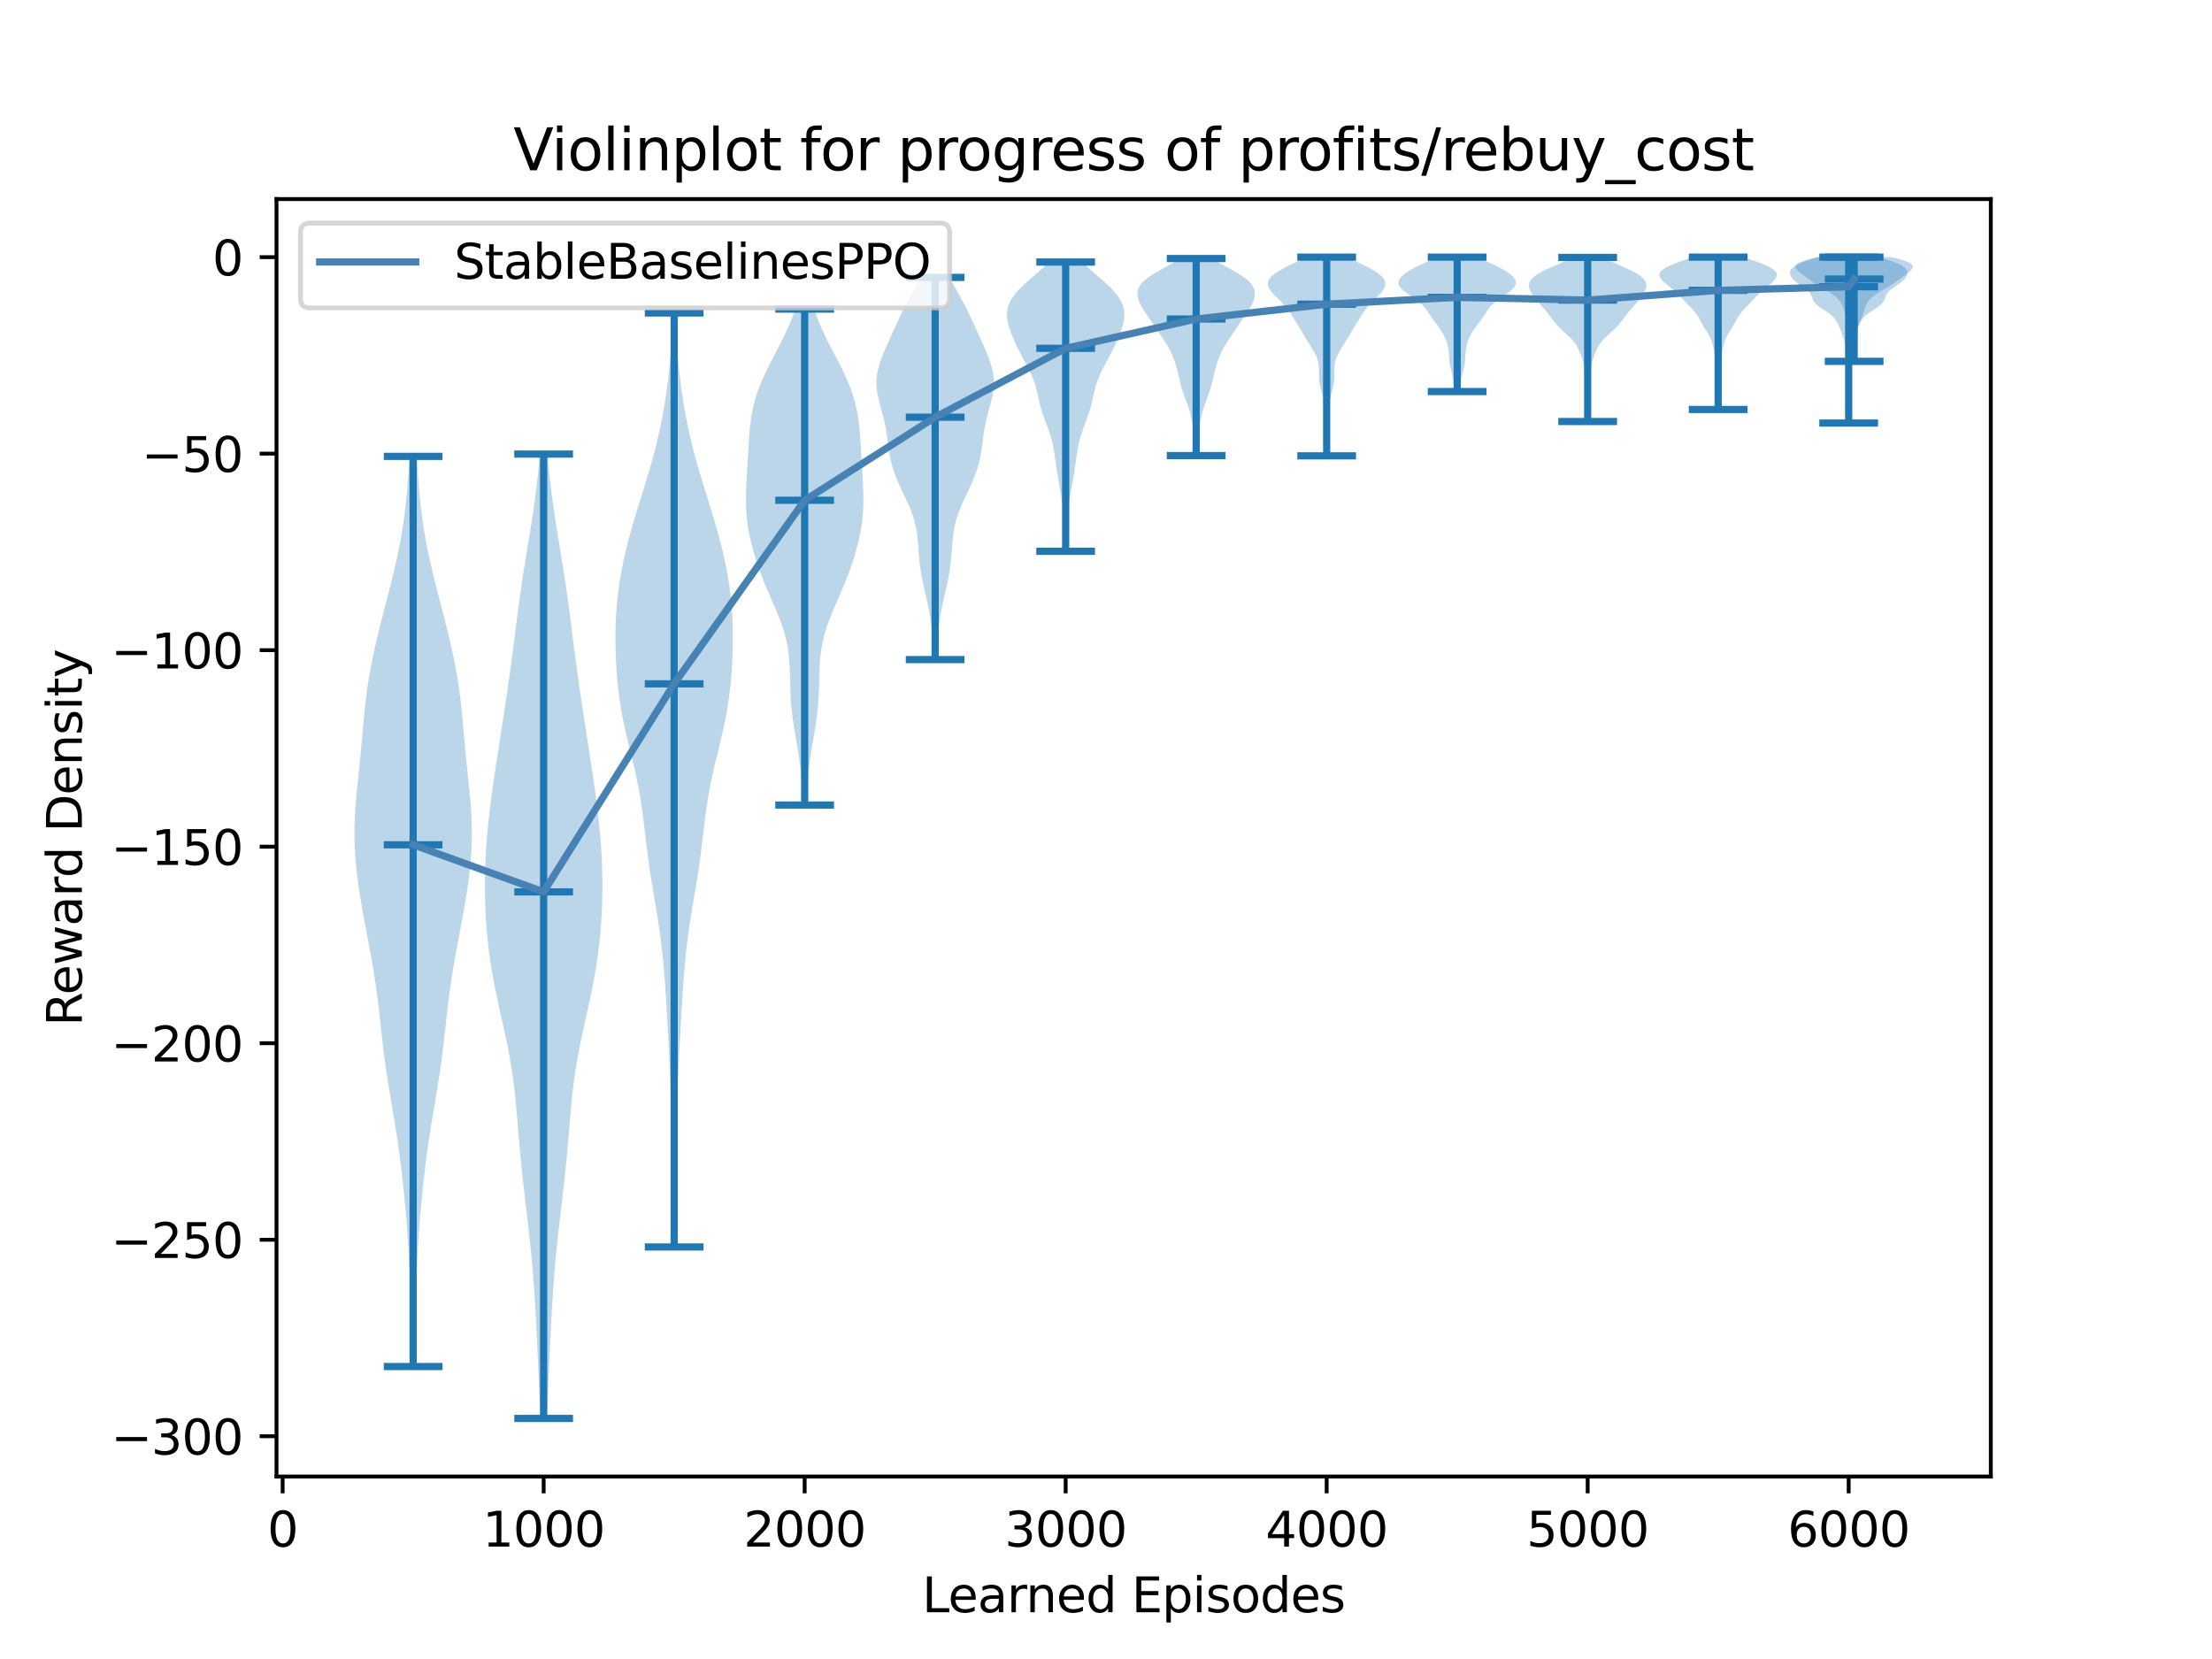 <?xml version="1.0" encoding="utf-8" standalone="no"?>
<!DOCTYPE svg PUBLIC "-//W3C//DTD SVG 1.1//EN"
  "http://www.w3.org/Graphics/SVG/1.1/DTD/svg11.dtd">
<svg xmlns:xlink="http://www.w3.org/1999/xlink" width="460.8pt" height="345.6pt" viewBox="0 0 460.8 345.6" xmlns="http://www.w3.org/2000/svg" version="1.1">
 <defs>
  <style type="text/css">*{stroke-linejoin: round; stroke-linecap: butt}</style>
 </defs>
 <g id="figure_1">
  <g id="patch_1">
   <path d="M 0 345.6 
L 460.8 345.6 
L 460.8 0 
L 0 0 
z
" style="fill: #ffffff"/>
  </g>
  <g id="axes_1">
   <g id="patch_2">
    <path d="M 57.6 307.584 
L 414.72 307.584 
L 414.72 41.472 
L 57.6 41.472 
z
" style="fill: #ffffff"/>
   </g>
   <g id="PolyCollection_1">
    <path d="M 86.375 284.678 
L 85.758 284.678 
L 85.723 282.763 
L 85.687 280.848 
L 85.651 278.933 
L 85.615 277.018 
L 85.578 275.102 
L 85.538 273.187 
L 85.495 271.272 
L 85.446 269.357 
L 85.391 267.442 
L 85.326 265.527 
L 85.249 263.611 
L 85.16 261.696 
L 85.056 259.781 
L 84.937 257.866 
L 84.803 255.951 
L 84.654 254.036 
L 84.491 252.12 
L 84.315 250.205 
L 84.126 248.29 
L 83.924 246.375 
L 83.708 244.46 
L 83.477 242.545 
L 83.231 240.63 
L 82.968 238.714 
L 82.688 236.799 
L 82.392 234.884 
L 82.082 232.969 
L 81.763 231.054 
L 81.441 229.139 
L 81.121 227.223 
L 80.811 225.308 
L 80.516 223.393 
L 80.24 221.478 
L 79.985 219.563 
L 79.749 217.648 
L 79.529 215.732 
L 79.318 213.817 
L 79.109 211.902 
L 78.892 209.987 
L 78.66 208.072 
L 78.408 206.157 
L 78.131 204.242 
L 77.829 202.326 
L 77.503 200.411 
L 77.16 198.496 
L 76.803 196.581 
L 76.441 194.666 
L 76.08 192.751 
L 75.727 190.835 
L 75.387 188.92 
L 75.067 187.005 
L 74.77 185.09 
L 74.504 183.175 
L 74.275 181.26 
L 74.087 179.344 
L 73.948 177.429 
L 73.862 175.514 
L 73.833 173.599 
L 73.859 171.684 
L 73.938 169.769 
L 74.063 167.854 
L 74.224 165.938 
L 74.41 164.023 
L 74.609 162.108 
L 74.809 160.193 
L 75.004 158.278 
L 75.19 156.363 
L 75.365 154.447 
L 75.534 152.532 
L 75.705 150.617 
L 75.886 148.702 
L 76.086 146.787 
L 76.314 144.872 
L 76.576 142.956 
L 76.876 141.041 
L 77.214 139.126 
L 77.591 137.211 
L 78.001 135.296 
L 78.44 133.381 
L 78.901 131.465 
L 79.381 129.55 
L 79.871 127.635 
L 80.366 125.72 
L 80.861 123.805 
L 81.349 121.89 
L 81.824 119.975 
L 82.281 118.059 
L 82.712 116.144 
L 83.113 114.229 
L 83.48 112.314 
L 83.81 110.399 
L 84.101 108.484 
L 84.354 106.568 
L 84.572 104.653 
L 84.758 102.738 
L 84.918 100.823 
L 85.056 98.908 
L 85.178 96.993 
L 85.287 95.077 
L 86.846 95.077 
L 86.846 95.077 
L 86.955 96.993 
L 87.077 98.908 
L 87.215 100.823 
L 87.375 102.738 
L 87.561 104.653 
L 87.779 106.568 
L 88.032 108.484 
L 88.323 110.399 
L 88.653 112.314 
L 89.019 114.229 
L 89.421 116.144 
L 89.852 118.059 
L 90.309 119.975 
L 90.784 121.89 
L 91.272 123.805 
L 91.767 125.72 
L 92.262 127.635 
L 92.752 129.55 
L 93.231 131.465 
L 93.693 133.381 
L 94.132 135.296 
L 94.542 137.211 
L 94.918 139.126 
L 95.257 141.041 
L 95.557 142.956 
L 95.819 144.872 
L 96.047 146.787 
L 96.247 148.702 
L 96.428 150.617 
L 96.599 152.532 
L 96.768 154.447 
L 96.943 156.363 
L 97.128 158.278 
L 97.323 160.193 
L 97.524 162.108 
L 97.723 164.023 
L 97.909 165.938 
L 98.07 167.854 
L 98.195 169.769 
L 98.274 171.684 
L 98.3 173.599 
L 98.27 175.514 
L 98.185 177.429 
L 98.046 179.344 
L 97.858 181.26 
L 97.628 183.175 
L 97.362 185.09 
L 97.066 187.005 
L 96.746 188.92 
L 96.406 190.835 
L 96.052 192.751 
L 95.691 194.666 
L 95.329 196.581 
L 94.973 198.496 
L 94.629 200.411 
L 94.304 202.326 
L 94.002 204.242 
L 93.725 206.157 
L 93.473 208.072 
L 93.241 209.987 
L 93.024 211.902 
L 92.815 213.817 
L 92.604 215.732 
L 92.384 217.648 
L 92.148 219.563 
L 91.893 221.478 
L 91.617 223.393 
L 91.322 225.308 
L 91.011 227.223 
L 90.692 229.139 
L 90.37 231.054 
L 90.051 232.969 
L 89.741 234.884 
L 89.445 236.799 
L 89.165 238.714 
L 88.902 240.63 
L 88.655 242.545 
L 88.425 244.46 
L 88.209 246.375 
L 88.007 248.29 
L 87.818 250.205 
L 87.642 252.12 
L 87.479 254.036 
L 87.33 255.951 
L 87.196 257.866 
L 87.077 259.781 
L 86.973 261.696 
L 86.884 263.611 
L 86.807 265.527 
L 86.742 267.442 
L 86.686 269.357 
L 86.638 271.272 
L 86.595 273.187 
L 86.555 275.102 
L 86.518 277.018 
L 86.481 278.933 
L 86.446 280.848 
L 86.41 282.763 
L 86.375 284.678 
z
" clip-path="url(#p8ef9362648)" style="fill: #1f77b4; fill-opacity: 0.3"/>
   </g>
   <g id="PolyCollection_2">
    <path d="M 113.949 295.488 
L 112.556 295.488 
L 112.476 293.459 
L 112.395 291.429 
L 112.312 289.4 
L 112.227 287.371 
L 112.141 285.342 
L 112.053 283.312 
L 111.962 281.283 
L 111.868 279.254 
L 111.77 277.224 
L 111.666 275.195 
L 111.554 273.166 
L 111.434 271.137 
L 111.302 269.107 
L 111.158 267.078 
L 111 265.049 
L 110.826 263.019 
L 110.637 260.99 
L 110.432 258.961 
L 110.214 256.931 
L 109.984 254.902 
L 109.747 252.873 
L 109.506 250.844 
L 109.266 248.814 
L 109.033 246.785 
L 108.81 244.756 
L 108.599 242.726 
L 108.404 240.697 
L 108.222 238.668 
L 108.051 236.639 
L 107.886 234.609 
L 107.718 232.58 
L 107.539 230.551 
L 107.341 228.521 
L 107.114 226.492 
L 106.851 224.463 
L 106.549 222.434 
L 106.206 220.404 
L 105.824 218.375 
L 105.41 216.346 
L 104.971 214.316 
L 104.519 212.287 
L 104.066 210.258 
L 103.621 208.228 
L 103.197 206.199 
L 102.802 204.17 
L 102.442 202.141 
L 102.121 200.111 
L 101.843 198.082 
L 101.607 196.053 
L 101.412 194.023 
L 101.258 191.994 
L 101.143 189.965 
L 101.066 187.936 
L 101.024 185.906 
L 101.019 183.877 
L 101.048 181.848 
L 101.111 179.818 
L 101.209 177.789 
L 101.34 175.76 
L 101.502 173.731 
L 101.694 171.701 
L 101.914 169.672 
L 102.158 167.643 
L 102.423 165.613 
L 102.704 163.584 
L 102.999 161.555 
L 103.303 159.525 
L 103.614 157.496 
L 103.928 155.467 
L 104.243 153.438 
L 104.557 151.408 
L 104.869 149.379 
L 105.178 147.35 
L 105.481 145.32 
L 105.778 143.291 
L 106.067 141.262 
L 106.349 139.233 
L 106.622 137.203 
L 106.889 135.174 
L 107.15 133.145 
L 107.409 131.115 
L 107.668 129.086 
L 107.932 127.057 
L 108.204 125.028 
L 108.488 122.998 
L 108.784 120.969 
L 109.094 118.94 
L 109.415 116.91 
L 109.745 114.881 
L 110.078 112.852 
L 110.41 110.822 
L 110.735 108.793 
L 111.047 106.764 
L 111.34 104.735 
L 111.612 102.705 
L 111.859 100.676 
L 112.08 98.647 
L 112.274 96.617 
L 112.443 94.588 
L 114.061 94.588 
L 114.061 94.588 
L 114.23 96.617 
L 114.425 98.647 
L 114.646 100.676 
L 114.893 102.705 
L 115.164 104.735 
L 115.458 106.764 
L 115.77 108.793 
L 116.094 110.822 
L 116.426 112.852 
L 116.76 114.881 
L 117.09 116.91 
L 117.411 118.94 
L 117.72 120.969 
L 118.017 122.998 
L 118.3 125.028 
L 118.573 127.057 
L 118.837 129.086 
L 119.096 131.115 
L 119.355 133.145 
L 119.616 135.174 
L 119.882 137.203 
L 120.156 139.233 
L 120.437 141.262 
L 120.727 143.291 
L 121.024 145.32 
L 121.327 147.35 
L 121.635 149.379 
L 121.947 151.408 
L 122.262 153.438 
L 122.577 155.467 
L 122.891 157.496 
L 123.201 159.525 
L 123.506 161.555 
L 123.8 163.584 
L 124.082 165.613 
L 124.347 167.643 
L 124.591 169.672 
L 124.81 171.701 
L 125.003 173.731 
L 125.165 175.76 
L 125.296 177.789 
L 125.393 179.818 
L 125.457 181.848 
L 125.486 183.877 
L 125.48 185.906 
L 125.439 187.936 
L 125.361 189.965 
L 125.246 191.994 
L 125.092 194.023 
L 124.898 196.053 
L 124.662 198.082 
L 124.383 200.111 
L 124.063 202.141 
L 123.703 204.17 
L 123.307 206.199 
L 122.883 208.228 
L 122.439 210.258 
L 121.985 212.287 
L 121.534 214.316 
L 121.095 216.346 
L 120.681 218.375 
L 120.299 220.404 
L 119.956 222.434 
L 119.654 224.463 
L 119.391 226.492 
L 119.164 228.521 
L 118.965 230.551 
L 118.787 232.58 
L 118.619 234.609 
L 118.453 236.639 
L 118.282 238.668 
L 118.101 240.697 
L 117.905 242.726 
L 117.695 244.756 
L 117.472 246.785 
L 117.238 248.814 
L 116.999 250.844 
L 116.758 252.873 
L 116.52 254.902 
L 116.291 256.931 
L 116.072 258.961 
L 115.868 260.99 
L 115.678 263.019 
L 115.505 265.049 
L 115.346 267.078 
L 115.202 269.107 
L 115.071 271.137 
L 114.951 273.166 
L 114.839 275.195 
L 114.735 277.224 
L 114.637 279.254 
L 114.543 281.283 
L 114.452 283.312 
L 114.364 285.342 
L 114.278 287.371 
L 114.193 289.4 
L 114.11 291.429 
L 114.029 293.459 
L 113.949 295.488 
z
" clip-path="url(#p8ef9362648)" style="fill: #1f77b4; fill-opacity: 0.3"/>
   </g>
   <g id="PolyCollection_3">
    <path d="M 140.657 259.769 
L 140.219 259.769 
L 140.199 257.804 
L 140.181 255.838 
L 140.162 253.873 
L 140.144 251.908 
L 140.126 249.942 
L 140.106 247.977 
L 140.085 246.012 
L 140.061 244.046 
L 140.034 242.081 
L 140.004 240.116 
L 139.971 238.15 
L 139.934 236.185 
L 139.893 234.22 
L 139.847 232.254 
L 139.796 230.289 
L 139.738 228.324 
L 139.673 226.358 
L 139.601 224.393 
L 139.521 222.428 
L 139.432 220.462 
L 139.336 218.497 
L 139.233 216.532 
L 139.125 214.566 
L 139.013 212.601 
L 138.898 210.636 
L 138.778 208.67 
L 138.653 206.705 
L 138.518 204.74 
L 138.369 202.774 
L 138.201 200.809 
L 138.009 198.844 
L 137.79 196.878 
L 137.54 194.913 
L 137.263 192.948 
L 136.96 190.982 
L 136.639 189.017 
L 136.308 187.052 
L 135.977 185.086 
L 135.656 183.121 
L 135.351 181.156 
L 135.069 179.19 
L 134.81 177.225 
L 134.569 175.26 
L 134.339 173.294 
L 134.106 171.329 
L 133.857 169.364 
L 133.579 167.398 
L 133.259 165.433 
L 132.893 163.468 
L 132.481 161.502 
L 132.03 159.537 
L 131.554 157.572 
L 131.07 155.606 
L 130.595 153.641 
L 130.147 151.676 
L 129.74 149.71 
L 129.382 147.745 
L 129.077 145.78 
L 128.823 143.814 
L 128.618 141.849 
L 128.457 139.884 
L 128.336 137.918 
L 128.253 135.953 
L 128.208 133.988 
L 128.205 132.022 
L 128.245 130.057 
L 128.335 128.092 
L 128.476 126.126 
L 128.672 124.161 
L 128.924 122.196 
L 129.23 120.23 
L 129.588 118.265 
L 129.997 116.3 
L 130.452 114.334 
L 130.95 112.369 
L 131.487 110.404 
L 132.055 108.438 
L 132.648 106.473 
L 133.257 104.508 
L 133.872 102.542 
L 134.482 100.577 
L 135.077 98.612 
L 135.649 96.646 
L 136.189 94.681 
L 136.693 92.716 
L 137.16 90.75 
L 137.588 88.785 
L 137.979 86.82 
L 138.334 84.854 
L 138.654 82.889 
L 138.941 80.924 
L 139.193 78.958 
L 139.413 76.993 
L 139.601 75.028 
L 139.758 73.062 
L 139.886 71.097 
L 139.99 69.132 
L 140.073 67.166 
L 140.139 65.201 
L 140.737 65.201 
L 140.737 65.201 
L 140.803 67.166 
L 140.886 69.132 
L 140.99 71.097 
L 141.119 73.062 
L 141.276 75.028 
L 141.463 76.993 
L 141.683 78.958 
L 141.936 80.924 
L 142.222 82.889 
L 142.542 84.854 
L 142.897 86.82 
L 143.289 88.785 
L 143.717 90.75 
L 144.184 92.716 
L 144.688 94.681 
L 145.228 96.646 
L 145.799 98.612 
L 146.394 100.577 
L 147.004 102.542 
L 147.619 104.508 
L 148.229 106.473 
L 148.822 108.438 
L 149.39 110.404 
L 149.926 112.369 
L 150.424 114.334 
L 150.879 116.3 
L 151.288 118.265 
L 151.647 120.23 
L 151.953 122.196 
L 152.204 124.161 
L 152.4 126.126 
L 152.542 128.092 
L 152.631 130.057 
L 152.672 132.022 
L 152.668 133.988 
L 152.624 135.953 
L 152.541 137.918 
L 152.42 139.884 
L 152.258 141.849 
L 152.053 143.814 
L 151.8 145.78 
L 151.495 147.745 
L 151.137 149.71 
L 150.729 151.676 
L 150.282 153.641 
L 149.807 155.606 
L 149.322 157.572 
L 148.846 159.537 
L 148.396 161.502 
L 147.984 163.468 
L 147.618 165.433 
L 147.298 167.398 
L 147.019 169.364 
L 146.771 171.329 
L 146.538 173.294 
L 146.307 175.26 
L 146.067 177.225 
L 145.807 179.19 
L 145.525 181.156 
L 145.221 183.121 
L 144.899 185.086 
L 144.568 187.052 
L 144.237 189.017 
L 143.916 190.982 
L 143.614 192.948 
L 143.336 194.913 
L 143.087 196.878 
L 142.867 198.844 
L 142.676 200.809 
L 142.508 202.774 
L 142.359 204.74 
L 142.224 206.705 
L 142.098 208.67 
L 141.979 210.636 
L 141.863 212.601 
L 141.752 214.566 
L 141.644 216.532 
L 141.541 218.497 
L 141.445 220.462 
L 141.356 222.428 
L 141.275 224.393 
L 141.203 226.358 
L 141.139 228.324 
L 141.081 230.289 
L 141.03 232.254 
L 140.984 234.22 
L 140.943 236.185 
L 140.905 238.15 
L 140.872 240.116 
L 140.842 242.081 
L 140.816 244.046 
L 140.792 246.012 
L 140.77 247.977 
L 140.751 249.942 
L 140.732 251.908 
L 140.714 253.873 
L 140.696 255.838 
L 140.677 257.804 
L 140.657 259.769 
z
" clip-path="url(#p8ef9362648)" style="fill: #1f77b4; fill-opacity: 0.3"/>
   </g>
   <g id="PolyCollection_4">
    <path d="M 167.954 167.708 
L 167.295 167.708 
L 167.248 166.665 
L 167.194 165.621 
L 167.133 164.578 
L 167.061 163.534 
L 166.978 162.49 
L 166.882 161.447 
L 166.772 160.403 
L 166.648 159.36 
L 166.51 158.316 
L 166.359 157.272 
L 166.196 156.229 
L 166.025 155.185 
L 165.849 154.141 
L 165.671 153.098 
L 165.497 152.054 
L 165.33 151.011 
L 165.176 149.967 
L 165.038 148.923 
L 164.919 147.88 
L 164.821 146.836 
L 164.742 145.793 
L 164.683 144.749 
L 164.64 143.705 
L 164.609 142.662 
L 164.583 141.618 
L 164.557 140.574 
L 164.522 139.531 
L 164.473 138.487 
L 164.401 137.444 
L 164.3 136.4 
L 164.164 135.356 
L 163.989 134.313 
L 163.771 133.269 
L 163.51 132.226 
L 163.205 131.182 
L 162.86 130.138 
L 162.479 129.095 
L 162.068 128.051 
L 161.634 127.008 
L 161.185 125.964 
L 160.728 124.92 
L 160.272 123.877 
L 159.823 122.833 
L 159.386 121.789 
L 158.965 120.746 
L 158.562 119.702 
L 158.179 118.659 
L 157.816 117.615 
L 157.474 116.571 
L 157.153 115.528 
L 156.855 114.484 
L 156.579 113.441 
L 156.329 112.397 
L 156.105 111.353 
L 155.909 110.31 
L 155.745 109.266 
L 155.612 108.222 
L 155.511 107.179 
L 155.442 106.135 
L 155.403 105.092 
L 155.391 104.048 
L 155.401 103.004 
L 155.431 101.961 
L 155.475 100.917 
L 155.529 99.874 
L 155.588 98.83 
L 155.651 97.786 
L 155.713 96.743 
L 155.775 95.699 
L 155.836 94.655 
L 155.896 93.612 
L 155.959 92.568 
L 156.027 91.525 
L 156.103 90.481 
L 156.193 89.437 
L 156.302 88.394 
L 156.436 87.35 
L 156.599 86.307 
L 156.797 85.263 
L 157.034 84.219 
L 157.313 83.176 
L 157.635 82.132 
L 157.999 81.088 
L 158.403 80.045 
L 158.844 79.001 
L 159.318 77.958 
L 159.818 76.914 
L 160.338 75.87 
L 160.872 74.827 
L 161.413 73.783 
L 161.955 72.74 
L 162.492 71.696 
L 163.018 70.652 
L 163.526 69.609 
L 164.013 68.565 
L 164.472 67.521 
L 164.902 66.478 
L 165.297 65.434 
L 165.657 64.391 
L 169.592 64.391 
L 169.592 64.391 
L 169.951 65.434 
L 170.347 66.478 
L 170.776 67.521 
L 171.236 68.565 
L 171.722 69.609 
L 172.231 70.652 
L 172.756 71.696 
L 173.293 72.74 
L 173.835 73.783 
L 174.377 74.827 
L 174.911 75.87 
L 175.431 76.914 
L 175.931 77.958 
L 176.404 79.001 
L 176.845 80.045 
L 177.25 81.088 
L 177.614 82.132 
L 177.935 83.176 
L 178.214 84.219 
L 178.451 85.263 
L 178.649 86.307 
L 178.813 87.35 
L 178.946 88.394 
L 179.055 89.437 
L 179.145 90.481 
L 179.222 91.525 
L 179.289 92.568 
L 179.352 93.612 
L 179.413 94.655 
L 179.473 95.699 
L 179.535 96.743 
L 179.598 97.786 
L 179.66 98.83 
L 179.72 99.874 
L 179.773 100.917 
L 179.817 101.961 
L 179.847 103.004 
L 179.858 104.048 
L 179.846 105.092 
L 179.806 106.135 
L 179.737 107.179 
L 179.637 108.222 
L 179.504 109.266 
L 179.339 110.31 
L 179.144 111.353 
L 178.92 112.397 
L 178.669 113.441 
L 178.394 114.484 
L 178.095 115.528 
L 177.774 116.571 
L 177.433 117.615 
L 177.07 118.659 
L 176.687 119.702 
L 176.284 120.746 
L 175.863 121.789 
L 175.425 122.833 
L 174.976 123.877 
L 174.52 124.92 
L 174.064 125.964 
L 173.615 127.008 
L 173.181 128.051 
L 172.769 129.095 
L 172.388 130.138 
L 172.043 131.182 
L 171.739 132.226 
L 171.477 133.269 
L 171.259 134.313 
L 171.084 135.356 
L 170.948 136.4 
L 170.847 137.444 
L 170.775 138.487 
L 170.726 139.531 
L 170.692 140.574 
L 170.666 141.618 
L 170.64 142.662 
L 170.608 143.705 
L 170.565 144.749 
L 170.506 145.793 
L 170.428 146.836 
L 170.329 147.88 
L 170.21 148.923 
L 170.072 149.967 
L 169.918 151.011 
L 169.752 152.054 
L 169.578 153.098 
L 169.4 154.141 
L 169.223 155.185 
L 169.052 156.229 
L 168.889 157.272 
L 168.738 158.316 
L 168.6 159.36 
L 168.476 160.403 
L 168.366 161.447 
L 168.271 162.49 
L 168.188 163.534 
L 168.116 164.578 
L 168.054 165.621 
L 168 166.665 
L 167.954 167.708 
z
" clip-path="url(#p8ef9362648)" style="fill: #1f77b4; fill-opacity: 0.3"/>
   </g>
   <g id="PolyCollection_5">
    <path d="M 195.104 137.404 
L 194.516 137.404 
L 194.483 136.6 
L 194.446 135.796 
L 194.405 134.992 
L 194.359 134.188 
L 194.305 133.384 
L 194.243 132.58 
L 194.172 131.775 
L 194.089 130.971 
L 193.994 130.167 
L 193.885 129.363 
L 193.763 128.559 
L 193.628 127.755 
L 193.479 126.951 
L 193.319 126.146 
L 193.149 125.342 
L 192.972 124.538 
L 192.79 123.734 
L 192.606 122.93 
L 192.426 122.126 
L 192.252 121.322 
L 192.087 120.518 
L 191.937 119.713 
L 191.802 118.909 
L 191.684 118.105 
L 191.584 117.301 
L 191.501 116.497 
L 191.43 115.693 
L 191.369 114.889 
L 191.311 114.085 
L 191.251 113.28 
L 191.181 112.476 
L 191.094 111.672 
L 190.984 110.868 
L 190.846 110.064 
L 190.675 109.26 
L 190.469 108.456 
L 190.226 107.652 
L 189.948 106.847 
L 189.639 106.043 
L 189.302 105.239 
L 188.944 104.435 
L 188.571 103.631 
L 188.191 102.827 
L 187.812 102.023 
L 187.44 101.219 
L 187.082 100.414 
L 186.744 99.61 
L 186.432 98.806 
L 186.149 98.002 
L 185.897 97.198 
L 185.678 96.394 
L 185.49 95.59 
L 185.33 94.785 
L 185.195 93.981 
L 185.078 93.177 
L 184.973 92.373 
L 184.871 91.569 
L 184.765 90.765 
L 184.647 89.961 
L 184.512 89.157 
L 184.357 88.352 
L 184.18 87.548 
L 183.983 86.744 
L 183.77 85.94 
L 183.549 85.136 
L 183.328 84.332 
L 183.118 83.528 
L 182.93 82.724 
L 182.773 81.919 
L 182.657 81.115 
L 182.59 80.311 
L 182.577 79.507 
L 182.62 78.703 
L 182.72 77.899 
L 182.874 77.095 
L 183.078 76.291 
L 183.326 75.486 
L 183.61 74.682 
L 183.924 73.878 
L 184.258 73.074 
L 184.607 72.27 
L 184.965 71.466 
L 185.327 70.662 
L 185.691 69.858 
L 186.055 69.053 
L 186.42 68.249 
L 186.788 67.445 
L 187.16 66.641 
L 187.539 65.837 
L 187.928 65.033 
L 188.328 64.229 
L 188.741 63.424 
L 189.166 62.62 
L 189.602 61.816 
L 190.046 61.012 
L 190.493 60.208 
L 190.939 59.404 
L 191.378 58.6 
L 191.803 57.796 
L 197.817 57.796 
L 197.817 57.796 
L 198.243 58.6 
L 198.681 59.404 
L 199.127 60.208 
L 199.575 61.012 
L 200.019 61.816 
L 200.455 62.62 
L 200.88 63.424 
L 201.292 64.229 
L 201.693 65.033 
L 202.081 65.837 
L 202.46 66.641 
L 202.832 67.445 
L 203.2 68.249 
L 203.565 69.053 
L 203.93 69.858 
L 204.293 70.662 
L 204.655 71.466 
L 205.013 72.27 
L 205.362 73.074 
L 205.697 73.878 
L 206.01 74.682 
L 206.294 75.486 
L 206.542 76.291 
L 206.746 77.095 
L 206.901 77.899 
L 207.001 78.703 
L 207.044 79.507 
L 207.031 80.311 
L 206.963 81.115 
L 206.848 81.919 
L 206.691 82.724 
L 206.502 83.528 
L 206.292 84.332 
L 206.071 85.136 
L 205.85 85.94 
L 205.638 86.744 
L 205.441 87.548 
L 205.263 88.352 
L 205.108 89.157 
L 204.973 89.961 
L 204.856 90.765 
L 204.75 91.569 
L 204.648 92.373 
L 204.542 93.177 
L 204.425 93.981 
L 204.29 94.785 
L 204.131 95.59 
L 203.943 96.394 
L 203.723 97.198 
L 203.471 98.002 
L 203.188 98.806 
L 202.876 99.61 
L 202.538 100.414 
L 202.181 101.219 
L 201.809 102.023 
L 201.429 102.827 
L 201.049 103.631 
L 200.676 104.435 
L 200.318 105.239 
L 199.982 106.043 
L 199.672 106.847 
L 199.394 107.652 
L 199.152 108.456 
L 198.945 109.26 
L 198.774 110.064 
L 198.636 110.868 
L 198.526 111.672 
L 198.44 112.476 
L 198.37 113.28 
L 198.309 114.085 
L 198.252 114.889 
L 198.19 115.693 
L 198.12 116.497 
L 198.036 117.301 
L 197.936 118.105 
L 197.818 118.909 
L 197.684 119.713 
L 197.533 120.518 
L 197.369 121.322 
L 197.195 122.126 
L 197.014 122.93 
L 196.831 123.734 
L 196.649 124.538 
L 196.471 125.342 
L 196.301 126.146 
L 196.141 126.951 
L 195.992 127.755 
L 195.857 128.559 
L 195.735 129.363 
L 195.627 130.167 
L 195.531 130.971 
L 195.449 131.775 
L 195.377 132.58 
L 195.315 133.384 
L 195.262 134.188 
L 195.215 134.992 
L 195.174 135.796 
L 195.138 136.6 
L 195.104 137.404 
z
" clip-path="url(#p8ef9362648)" style="fill: #1f77b4; fill-opacity: 0.3"/>
   </g>
   <g id="PolyCollection_6">
    <path d="M 222.142 114.849 
L 221.851 114.849 
L 221.848 114.24 
L 221.847 113.632 
L 221.847 113.023 
L 221.845 112.414 
L 221.842 111.806 
L 221.835 111.197 
L 221.823 110.588 
L 221.804 109.979 
L 221.778 109.371 
L 221.743 108.762 
L 221.699 108.153 
L 221.645 107.545 
L 221.583 106.936 
L 221.512 106.327 
L 221.433 105.719 
L 221.346 105.11 
L 221.254 104.501 
L 221.157 103.893 
L 221.056 103.284 
L 220.951 102.675 
L 220.845 102.067 
L 220.738 101.458 
L 220.63 100.849 
L 220.524 100.241 
L 220.42 99.632 
L 220.319 99.023 
L 220.221 98.415 
L 220.126 97.806 
L 220.036 97.197 
L 219.948 96.589 
L 219.861 95.98 
L 219.775 95.371 
L 219.687 94.763 
L 219.593 94.154 
L 219.491 93.545 
L 219.377 92.936 
L 219.248 92.328 
L 219.102 91.719 
L 218.938 91.11 
L 218.754 90.502 
L 218.554 89.893 
L 218.338 89.284 
L 218.113 88.676 
L 217.883 88.067 
L 217.653 87.458 
L 217.43 86.85 
L 217.219 86.241 
L 217.023 85.632 
L 216.844 85.024 
L 216.682 84.415 
L 216.534 83.806 
L 216.396 83.198 
L 216.263 82.589 
L 216.128 81.98 
L 215.984 81.372 
L 215.826 80.763 
L 215.648 80.154 
L 215.447 79.546 
L 215.22 78.937 
L 214.97 78.328 
L 214.696 77.72 
L 214.403 77.111 
L 214.094 76.502 
L 213.775 75.893 
L 213.451 75.285 
L 213.126 74.676 
L 212.804 74.067 
L 212.487 73.459 
L 212.179 72.85 
L 211.881 72.241 
L 211.593 71.633 
L 211.317 71.024 
L 211.053 70.415 
L 210.803 69.807 
L 210.569 69.198 
L 210.354 68.589 
L 210.162 67.981 
L 210 67.372 
L 209.875 66.763 
L 209.793 66.155 
L 209.762 65.546 
L 209.791 64.937 
L 209.885 64.329 
L 210.049 63.72 
L 210.286 63.111 
L 210.597 62.503 
L 210.981 61.894 
L 211.433 61.285 
L 211.949 60.676 
L 212.521 60.068 
L 213.139 59.459 
L 213.794 58.85 
L 214.476 58.242 
L 215.172 57.633 
L 215.872 57.024 
L 216.564 56.416 
L 217.237 55.807 
L 217.88 55.198 
L 218.486 54.59 
L 225.507 54.59 
L 225.507 54.59 
L 226.112 55.198 
L 226.756 55.807 
L 227.429 56.416 
L 228.12 57.024 
L 228.82 57.633 
L 229.516 58.242 
L 230.198 58.85 
L 230.853 59.459 
L 231.472 60.068 
L 232.043 60.676 
L 232.559 61.285 
L 233.012 61.894 
L 233.395 62.503 
L 233.707 63.111 
L 233.944 63.72 
L 234.108 64.329 
L 234.201 64.937 
L 234.23 65.546 
L 234.199 66.155 
L 234.117 66.763 
L 233.992 67.372 
L 233.83 67.981 
L 233.638 68.589 
L 233.423 69.198 
L 233.189 69.807 
L 232.939 70.415 
L 232.675 71.024 
L 232.399 71.633 
L 232.112 72.241 
L 231.813 72.85 
L 231.505 73.459 
L 231.189 74.067 
L 230.866 74.676 
L 230.541 75.285 
L 230.217 75.893 
L 229.898 76.502 
L 229.59 77.111 
L 229.296 77.72 
L 229.023 78.328 
L 228.772 78.937 
L 228.546 79.546 
L 228.344 80.154 
L 228.166 80.763 
L 228.008 81.372 
L 227.864 81.98 
L 227.729 82.589 
L 227.596 83.198 
L 227.458 83.806 
L 227.31 84.415 
L 227.148 85.024 
L 226.969 85.632 
L 226.773 86.241 
L 226.562 86.85 
L 226.339 87.458 
L 226.11 88.067 
L 225.879 88.676 
L 225.654 89.284 
L 225.439 89.893 
L 225.238 90.502 
L 225.055 91.11 
L 224.89 91.719 
L 224.744 92.328 
L 224.616 92.936 
L 224.502 93.545 
L 224.399 94.154 
L 224.306 94.763 
L 224.217 95.371 
L 224.131 95.98 
L 224.045 96.589 
L 223.957 97.197 
L 223.866 97.806 
L 223.772 98.415 
L 223.674 99.023 
L 223.572 99.632 
L 223.468 100.241 
L 223.362 100.849 
L 223.255 101.458 
L 223.147 102.067 
L 223.041 102.675 
L 222.937 103.284 
L 222.835 103.893 
L 222.738 104.501 
L 222.646 105.11 
L 222.56 105.719 
L 222.481 106.327 
L 222.409 106.936 
L 222.347 107.545 
L 222.293 108.153 
L 222.249 108.762 
L 222.214 109.371 
L 222.188 109.979 
L 222.169 110.588 
L 222.157 111.197 
L 222.15 111.806 
L 222.147 112.414 
L 222.146 113.023 
L 222.145 113.632 
L 222.144 114.24 
L 222.142 114.849 
z
" clip-path="url(#p8ef9362648)" style="fill: #1f77b4; fill-opacity: 0.3"/>
   </g>
   <g id="PolyCollection_7">
    <path d="M 249.412 94.909 
L 248.952 94.909 
L 248.932 94.494 
L 248.913 94.08 
L 248.894 93.665 
L 248.874 93.25 
L 248.854 92.836 
L 248.831 92.421 
L 248.806 92.007 
L 248.778 91.592 
L 248.746 91.177 
L 248.71 90.763 
L 248.67 90.348 
L 248.625 89.934 
L 248.576 89.519 
L 248.522 89.104 
L 248.464 88.69 
L 248.4 88.275 
L 248.33 87.861 
L 248.254 87.446 
L 248.17 87.031 
L 248.077 86.617 
L 247.975 86.202 
L 247.863 85.788 
L 247.741 85.373 
L 247.61 84.958 
L 247.47 84.544 
L 247.324 84.129 
L 247.172 83.715 
L 247.017 83.3 
L 246.862 82.885 
L 246.709 82.471 
L 246.56 82.056 
L 246.417 81.642 
L 246.282 81.227 
L 246.155 80.812 
L 246.038 80.398 
L 245.928 79.983 
L 245.825 79.569 
L 245.728 79.154 
L 245.633 78.739 
L 245.539 78.325 
L 245.444 77.91 
L 245.345 77.495 
L 245.241 77.081 
L 245.13 76.666 
L 245.012 76.252 
L 244.887 75.837 
L 244.753 75.422 
L 244.609 75.008 
L 244.456 74.593 
L 244.29 74.179 
L 244.112 73.764 
L 243.919 73.349 
L 243.711 72.935 
L 243.488 72.52 
L 243.25 72.106 
L 242.999 71.691 
L 242.736 71.276 
L 242.466 70.862 
L 242.19 70.447 
L 241.912 70.033 
L 241.634 69.618 
L 241.356 69.203 
L 241.078 68.789 
L 240.801 68.374 
L 240.524 67.96 
L 240.244 67.545 
L 239.962 67.13 
L 239.676 66.716 
L 239.389 66.301 
L 239.102 65.887 
L 238.818 65.472 
L 238.539 65.057 
L 238.27 64.643 
L 238.015 64.228 
L 237.777 63.813 
L 237.561 63.399 
L 237.37 62.984 
L 237.208 62.57 
L 237.081 62.155 
L 236.992 61.74 
L 236.948 61.326 
L 236.955 60.911 
L 237.02 60.497 
L 237.148 60.082 
L 237.347 59.667 
L 237.62 59.253 
L 237.97 58.838 
L 238.398 58.424 
L 238.902 58.009 
L 239.476 57.594 
L 240.113 57.18 
L 240.801 56.765 
L 241.526 56.351 
L 242.274 55.936 
L 243.028 55.521 
L 243.773 55.107 
L 244.494 54.692 
L 245.176 54.278 
L 245.809 53.863 
L 252.555 53.863 
L 252.555 53.863 
L 253.188 54.278 
L 253.871 54.692 
L 254.591 55.107 
L 255.336 55.521 
L 256.09 55.936 
L 256.838 56.351 
L 257.564 56.765 
L 258.251 57.18 
L 258.888 57.594 
L 259.462 58.009 
L 259.966 58.424 
L 260.394 58.838 
L 260.745 59.253 
L 261.017 59.667 
L 261.216 60.082 
L 261.344 60.497 
L 261.409 60.911 
L 261.416 61.326 
L 261.372 61.74 
L 261.283 62.155 
L 261.156 62.57 
L 260.994 62.984 
L 260.803 63.399 
L 260.587 63.813 
L 260.349 64.228 
L 260.094 64.643 
L 259.825 65.057 
L 259.546 65.472 
L 259.262 65.887 
L 258.975 66.301 
L 258.688 66.716 
L 258.403 67.13 
L 258.12 67.545 
L 257.841 67.96 
L 257.563 68.374 
L 257.286 68.789 
L 257.009 69.203 
L 256.731 69.618 
L 256.452 70.033 
L 256.174 70.447 
L 255.898 70.862 
L 255.628 71.276 
L 255.365 71.691 
L 255.114 72.106 
L 254.876 72.52 
L 254.653 72.935 
L 254.445 73.349 
L 254.252 73.764 
L 254.074 74.179 
L 253.909 74.593 
L 253.755 75.008 
L 253.612 75.422 
L 253.477 75.837 
L 253.352 76.252 
L 253.234 76.666 
L 253.123 77.081 
L 253.019 77.495 
L 252.92 77.91 
L 252.825 78.325 
L 252.731 78.739 
L 252.636 79.154 
L 252.539 79.569 
L 252.436 79.983 
L 252.327 80.398 
L 252.209 80.812 
L 252.082 81.227 
L 251.947 81.642 
L 251.804 82.056 
L 251.655 82.471 
L 251.502 82.885 
L 251.347 83.3 
L 251.192 83.715 
L 251.04 84.129 
L 250.894 84.544 
L 250.754 84.958 
L 250.623 85.373 
L 250.501 85.788 
L 250.389 86.202 
L 250.287 86.617 
L 250.194 87.031 
L 250.11 87.446 
L 250.034 87.861 
L 249.964 88.275 
L 249.9 88.69 
L 249.842 89.104 
L 249.788 89.519 
L 249.739 89.934 
L 249.695 90.348 
L 249.654 90.763 
L 249.618 91.177 
L 249.586 91.592 
L 249.558 92.007 
L 249.533 92.421 
L 249.51 92.836 
L 249.49 93.25 
L 249.47 93.665 
L 249.451 94.08 
L 249.432 94.494 
L 249.412 94.909 
z
" clip-path="url(#p8ef9362648)" style="fill: #1f77b4; fill-opacity: 0.3"/>
   </g>
   <g id="PolyCollection_8">
    <path d="M 276.491 94.958 
L 276.245 94.958 
L 276.247 94.54 
L 276.251 94.122 
L 276.258 93.704 
L 276.266 93.286 
L 276.274 92.868 
L 276.281 92.45 
L 276.286 92.032 
L 276.287 91.614 
L 276.283 91.195 
L 276.275 90.777 
L 276.261 90.359 
L 276.243 89.941 
L 276.221 89.523 
L 276.196 89.105 
L 276.17 88.687 
L 276.143 88.269 
L 276.117 87.851 
L 276.092 87.433 
L 276.068 87.015 
L 276.046 86.597 
L 276.023 86.178 
L 275.997 85.76 
L 275.968 85.342 
L 275.931 84.924 
L 275.886 84.506 
L 275.831 84.088 
L 275.763 83.67 
L 275.683 83.252 
L 275.593 82.834 
L 275.493 82.416 
L 275.387 81.998 
L 275.278 81.58 
L 275.171 81.161 
L 275.071 80.743 
L 274.981 80.325 
L 274.905 79.907 
L 274.846 79.489 
L 274.805 79.071 
L 274.779 78.653 
L 274.767 78.235 
L 274.764 77.817 
L 274.763 77.399 
L 274.758 76.981 
L 274.741 76.563 
L 274.707 76.144 
L 274.649 75.726 
L 274.563 75.308 
L 274.448 74.89 
L 274.302 74.472 
L 274.126 74.054 
L 273.924 73.636 
L 273.699 73.218 
L 273.456 72.8 
L 273.201 72.382 
L 272.94 71.964 
L 272.676 71.546 
L 272.413 71.127 
L 272.154 70.709 
L 271.899 70.291 
L 271.648 69.873 
L 271.399 69.455 
L 271.151 69.037 
L 270.902 68.619 
L 270.652 68.201 
L 270.4 67.783 
L 270.148 67.365 
L 269.894 66.947 
L 269.639 66.529 
L 269.382 66.11 
L 269.12 65.692 
L 268.85 65.274 
L 268.565 64.856 
L 268.262 64.438 
L 267.933 64.02 
L 267.577 63.602 
L 267.194 63.184 
L 266.787 62.766 
L 266.363 62.348 
L 265.935 61.93 
L 265.517 61.512 
L 265.125 61.093 
L 264.778 60.675 
L 264.491 60.257 
L 264.28 59.839 
L 264.158 59.421 
L 264.134 59.003 
L 264.217 58.585 
L 264.412 58.167 
L 264.72 57.749 
L 265.14 57.331 
L 265.669 56.913 
L 266.298 56.495 
L 267.015 56.076 
L 267.803 55.658 
L 268.642 55.24 
L 269.51 54.822 
L 270.382 54.404 
L 271.236 53.986 
L 272.048 53.568 
L 280.688 53.568 
L 280.688 53.568 
L 281.5 53.986 
L 282.354 54.404 
L 283.226 54.822 
L 284.094 55.24 
L 284.933 55.658 
L 285.721 56.076 
L 286.438 56.495 
L 287.067 56.913 
L 287.596 57.331 
L 288.016 57.749 
L 288.324 58.167 
L 288.519 58.585 
L 288.602 59.003 
L 288.578 59.421 
L 288.456 59.839 
L 288.245 60.257 
L 287.958 60.675 
L 287.611 61.093 
L 287.219 61.512 
L 286.801 61.93 
L 286.373 62.348 
L 285.949 62.766 
L 285.542 63.184 
L 285.159 63.602 
L 284.803 64.02 
L 284.474 64.438 
L 284.171 64.856 
L 283.886 65.274 
L 283.616 65.692 
L 283.354 66.11 
L 283.097 66.529 
L 282.842 66.947 
L 282.589 67.365 
L 282.336 67.783 
L 282.084 68.201 
L 281.834 68.619 
L 281.585 69.037 
L 281.337 69.455 
L 281.088 69.873 
L 280.837 70.291 
L 280.582 70.709 
L 280.323 71.127 
L 280.06 71.546 
L 279.796 71.964 
L 279.535 72.382 
L 279.28 72.8 
L 279.037 73.218 
L 278.813 73.636 
L 278.61 74.054 
L 278.434 74.472 
L 278.288 74.89 
L 278.173 75.308 
L 278.087 75.726 
L 278.029 76.144 
L 277.995 76.563 
L 277.978 76.981 
L 277.973 77.399 
L 277.972 77.817 
L 277.969 78.235 
L 277.957 78.653 
L 277.931 79.071 
L 277.89 79.489 
L 277.831 79.907 
L 277.755 80.325 
L 277.665 80.743 
L 277.565 81.161 
L 277.458 81.58 
L 277.349 81.998 
L 277.243 82.416 
L 277.143 82.834 
L 277.053 83.252 
L 276.973 83.67 
L 276.905 84.088 
L 276.85 84.506 
L 276.805 84.924 
L 276.768 85.342 
L 276.739 85.76 
L 276.713 86.178 
L 276.69 86.597 
L 276.668 87.015 
L 276.644 87.433 
L 276.619 87.851 
L 276.593 88.269 
L 276.566 88.687 
L 276.54 89.105 
L 276.515 89.523 
L 276.493 89.941 
L 276.475 90.359 
L 276.461 90.777 
L 276.453 91.195 
L 276.449 91.614 
L 276.45 92.032 
L 276.455 92.45 
L 276.462 92.868 
L 276.47 93.286 
L 276.478 93.704 
L 276.485 94.122 
L 276.489 94.54 
L 276.491 94.958 
z
" clip-path="url(#p8ef9362648)" style="fill: #1f77b4; fill-opacity: 0.3"/>
   </g>
   <g id="PolyCollection_9">
    <path d="M 304.007 81.564 
L 303.101 81.564 
L 303.065 81.282 
L 303.03 80.999 
L 302.996 80.716 
L 302.962 80.433 
L 302.926 80.15 
L 302.887 79.868 
L 302.844 79.585 
L 302.797 79.302 
L 302.744 79.019 
L 302.684 78.737 
L 302.619 78.454 
L 302.549 78.171 
L 302.475 77.888 
L 302.399 77.605 
L 302.323 77.323 
L 302.25 77.04 
L 302.18 76.757 
L 302.117 76.474 
L 302.061 76.191 
L 302.012 75.909 
L 301.972 75.626 
L 301.939 75.343 
L 301.913 75.06 
L 301.892 74.777 
L 301.874 74.495 
L 301.857 74.212 
L 301.84 73.929 
L 301.82 73.646 
L 301.797 73.363 
L 301.768 73.081 
L 301.732 72.798 
L 301.688 72.515 
L 301.636 72.232 
L 301.574 71.95 
L 301.502 71.667 
L 301.419 71.384 
L 301.326 71.101 
L 301.223 70.818 
L 301.108 70.536 
L 300.982 70.253 
L 300.845 69.97 
L 300.697 69.687 
L 300.538 69.404 
L 300.368 69.122 
L 300.187 68.839 
L 299.996 68.556 
L 299.796 68.273 
L 299.589 67.99 
L 299.376 67.708 
L 299.16 67.425 
L 298.945 67.142 
L 298.732 66.859 
L 298.523 66.576 
L 298.322 66.294 
L 298.127 66.011 
L 297.94 65.728 
L 297.757 65.445 
L 297.575 65.162 
L 297.391 64.88 
L 297.2 64.597 
L 296.995 64.314 
L 296.771 64.031 
L 296.525 63.749 
L 296.252 63.466 
L 295.951 63.183 
L 295.621 62.9 
L 295.263 62.617 
L 294.883 62.335 
L 294.484 62.052 
L 294.074 61.769 
L 293.66 61.486 
L 293.254 61.203 
L 292.863 60.921 
L 292.498 60.638 
L 292.169 60.355 
L 291.884 60.072 
L 291.652 59.789 
L 291.477 59.507 
L 291.366 59.224 
L 291.32 58.941 
L 291.341 58.658 
L 291.426 58.375 
L 291.574 58.093 
L 291.781 57.81 
L 292.043 57.527 
L 292.356 57.244 
L 292.716 56.962 
L 293.119 56.679 
L 293.562 56.396 
L 294.041 56.113 
L 294.555 55.83 
L 295.101 55.548 
L 295.673 55.265 
L 296.269 54.982 
L 296.881 54.699 
L 297.503 54.416 
L 298.126 54.134 
L 298.741 53.851 
L 299.338 53.568 
L 307.77 53.568 
L 307.77 53.568 
L 308.367 53.851 
L 308.982 54.134 
L 309.605 54.416 
L 310.227 54.699 
L 310.839 54.982 
L 311.435 55.265 
L 312.007 55.548 
L 312.553 55.83 
L 313.067 56.113 
L 313.546 56.396 
L 313.989 56.679 
L 314.392 56.962 
L 314.751 57.244 
L 315.064 57.527 
L 315.327 57.81 
L 315.534 58.093 
L 315.682 58.375 
L 315.767 58.658 
L 315.788 58.941 
L 315.742 59.224 
L 315.631 59.507 
L 315.456 59.789 
L 315.224 60.072 
L 314.939 60.355 
L 314.61 60.638 
L 314.245 60.921 
L 313.854 61.203 
L 313.447 61.486 
L 313.034 61.769 
L 312.624 62.052 
L 312.225 62.335 
L 311.844 62.617 
L 311.487 62.9 
L 311.157 63.183 
L 310.856 63.466 
L 310.583 63.749 
L 310.337 64.031 
L 310.113 64.314 
L 309.908 64.597 
L 309.717 64.88 
L 309.533 65.162 
L 309.351 65.445 
L 309.168 65.728 
L 308.981 66.011 
L 308.786 66.294 
L 308.585 66.576 
L 308.376 66.859 
L 308.163 67.142 
L 307.947 67.425 
L 307.732 67.708 
L 307.519 67.99 
L 307.312 68.273 
L 307.111 68.556 
L 306.92 68.839 
L 306.74 69.122 
L 306.569 69.404 
L 306.41 69.687 
L 306.263 69.97 
L 306.126 70.253 
L 306 70.536 
L 305.885 70.818 
L 305.782 71.101 
L 305.689 71.384 
L 305.606 71.667 
L 305.534 71.95 
L 305.472 72.232 
L 305.42 72.515 
L 305.376 72.798 
L 305.34 73.081 
L 305.311 73.363 
L 305.288 73.646 
L 305.268 73.929 
L 305.251 74.212 
L 305.234 74.495 
L 305.216 74.777 
L 305.195 75.06 
L 305.169 75.343 
L 305.136 75.626 
L 305.096 75.909 
L 305.047 76.191 
L 304.991 76.474 
L 304.928 76.757 
L 304.858 77.04 
L 304.785 77.323 
L 304.709 77.605 
L 304.633 77.888 
L 304.559 78.171 
L 304.489 78.454 
L 304.424 78.737 
L 304.364 79.019 
L 304.311 79.302 
L 304.263 79.585 
L 304.221 79.868 
L 304.182 80.15 
L 304.146 80.433 
L 304.112 80.716 
L 304.078 80.999 
L 304.043 81.282 
L 304.007 81.564 
z
" clip-path="url(#p8ef9362648)" style="fill: #1f77b4; fill-opacity: 0.3"/>
   </g>
   <g id="PolyCollection_10">
    <path d="M 330.931 87.815 
L 330.549 87.815 
L 330.536 87.47 
L 330.526 87.124 
L 330.519 86.779 
L 330.514 86.434 
L 330.512 86.088 
L 330.511 85.743 
L 330.512 85.398 
L 330.514 85.052 
L 330.516 84.707 
L 330.519 84.361 
L 330.521 84.016 
L 330.523 83.671 
L 330.525 83.325 
L 330.526 82.98 
L 330.526 82.635 
L 330.525 82.289 
L 330.521 81.944 
L 330.515 81.599 
L 330.505 81.253 
L 330.491 80.908 
L 330.471 80.563 
L 330.446 80.217 
L 330.416 79.872 
L 330.382 79.527 
L 330.344 79.181 
L 330.306 78.836 
L 330.268 78.491 
L 330.231 78.145 
L 330.194 77.8 
L 330.157 77.455 
L 330.117 77.109 
L 330.072 76.764 
L 330.019 76.419 
L 329.955 76.073 
L 329.879 75.728 
L 329.79 75.383 
L 329.689 75.037 
L 329.578 74.692 
L 329.459 74.347 
L 329.334 74.001 
L 329.202 73.656 
L 329.065 73.311 
L 328.918 72.965 
L 328.76 72.62 
L 328.584 72.275 
L 328.386 71.929 
L 328.16 71.584 
L 327.903 71.239 
L 327.614 70.893 
L 327.294 70.548 
L 326.947 70.203 
L 326.578 69.857 
L 326.197 69.512 
L 325.812 69.167 
L 325.432 68.821 
L 325.066 68.476 
L 324.721 68.131 
L 324.398 67.785 
L 324.098 67.44 
L 323.819 67.095 
L 323.556 66.749 
L 323.301 66.404 
L 323.048 66.059 
L 322.79 65.713 
L 322.522 65.368 
L 322.243 65.023 
L 321.952 64.677 
L 321.652 64.332 
L 321.347 63.987 
L 321.042 63.641 
L 320.74 63.296 
L 320.446 62.951 
L 320.163 62.605 
L 319.892 62.26 
L 319.633 61.915 
L 319.391 61.569 
L 319.165 61.224 
L 318.962 60.879 
L 318.787 60.533 
L 318.646 60.188 
L 318.55 59.843 
L 318.506 59.497 
L 318.526 59.152 
L 318.617 58.807 
L 318.788 58.461 
L 319.045 58.116 
L 319.39 57.771 
L 319.825 57.425 
L 320.344 57.08 
L 320.942 56.735 
L 321.607 56.389 
L 322.327 56.044 
L 323.087 55.699 
L 323.87 55.353 
L 324.659 55.008 
L 325.437 54.663 
L 326.188 54.317 
L 326.899 53.972 
L 327.556 53.627 
L 333.924 53.627 
L 333.924 53.627 
L 334.581 53.972 
L 335.292 54.317 
L 336.043 54.663 
L 336.821 55.008 
L 337.61 55.353 
L 338.393 55.699 
L 339.153 56.044 
L 339.873 56.389 
L 340.538 56.735 
L 341.136 57.08 
L 341.655 57.425 
L 342.089 57.771 
L 342.435 58.116 
L 342.692 58.461 
L 342.863 58.807 
L 342.954 59.152 
L 342.974 59.497 
L 342.93 59.843 
L 342.834 60.188 
L 342.693 60.533 
L 342.518 60.879 
L 342.314 61.224 
L 342.089 61.569 
L 341.846 61.915 
L 341.588 62.26 
L 341.317 62.605 
L 341.033 62.951 
L 340.74 63.296 
L 340.438 63.641 
L 340.133 63.987 
L 339.828 64.332 
L 339.528 64.677 
L 339.237 65.023 
L 338.958 65.368 
L 338.69 65.713 
L 338.432 66.059 
L 338.179 66.404 
L 337.924 66.749 
L 337.66 67.095 
L 337.381 67.44 
L 337.082 67.785 
L 336.759 68.131 
L 336.413 68.476 
L 336.048 68.821 
L 335.668 69.167 
L 335.283 69.512 
L 334.902 69.857 
L 334.533 70.203 
L 334.185 70.548 
L 333.865 70.893 
L 333.576 71.239 
L 333.32 71.584 
L 333.094 71.929 
L 332.896 72.275 
L 332.72 72.62 
L 332.562 72.965 
L 332.415 73.311 
L 332.278 73.656 
L 332.146 74.001 
L 332.02 74.347 
L 331.901 74.692 
L 331.791 75.037 
L 331.69 75.383 
L 331.601 75.728 
L 331.525 76.073 
L 331.461 76.419 
L 331.408 76.764 
L 331.363 77.109 
L 331.323 77.455 
L 331.286 77.8 
L 331.249 78.145 
L 331.212 78.491 
L 331.174 78.836 
L 331.135 79.181 
L 331.098 79.527 
L 331.064 79.872 
L 331.034 80.217 
L 331.009 80.563 
L 330.989 80.908 
L 330.975 81.253 
L 330.965 81.599 
L 330.959 81.944 
L 330.955 82.289 
L 330.954 82.635 
L 330.954 82.98 
L 330.955 83.325 
L 330.956 83.671 
L 330.959 84.016 
L 330.961 84.361 
L 330.964 84.707 
L 330.966 85.052 
L 330.968 85.398 
L 330.969 85.743 
L 330.968 86.088 
L 330.966 86.434 
L 330.961 86.779 
L 330.954 87.124 
L 330.944 87.47 
L 330.931 87.815 
z
" clip-path="url(#p8ef9362648)" style="fill: #1f77b4; fill-opacity: 0.3"/>
   </g>
   <g id="PolyCollection_11">
    <path d="M 358.05 85.304 
L 357.802 85.304 
L 357.803 84.984 
L 357.807 84.663 
L 357.813 84.342 
L 357.82 84.022 
L 357.827 83.701 
L 357.831 83.381 
L 357.832 83.06 
L 357.829 82.74 
L 357.82 82.419 
L 357.806 82.098 
L 357.787 81.778 
L 357.764 81.457 
L 357.738 81.137 
L 357.711 80.816 
L 357.684 80.496 
L 357.66 80.175 
L 357.64 79.854 
L 357.624 79.534 
L 357.611 79.213 
L 357.602 78.893 
L 357.595 78.572 
L 357.588 78.252 
L 357.58 77.931 
L 357.569 77.61 
L 357.553 77.29 
L 357.533 76.969 
L 357.508 76.649 
L 357.477 76.328 
L 357.443 76.008 
L 357.405 75.687 
L 357.364 75.367 
L 357.323 75.046 
L 357.28 74.725 
L 357.236 74.405 
L 357.191 74.084 
L 357.146 73.764 
L 357.099 73.443 
L 357.049 73.123 
L 356.994 72.802 
L 356.935 72.481 
L 356.869 72.161 
L 356.794 71.84 
L 356.709 71.52 
L 356.61 71.199 
L 356.497 70.879 
L 356.366 70.558 
L 356.218 70.237 
L 356.052 69.917 
L 355.87 69.596 
L 355.675 69.276 
L 355.471 68.955 
L 355.265 68.635 
L 355.061 68.314 
L 354.864 67.993 
L 354.676 67.673 
L 354.498 67.352 
L 354.328 67.032 
L 354.161 66.711 
L 353.991 66.391 
L 353.81 66.07 
L 353.613 65.75 
L 353.394 65.429 
L 353.151 65.108 
L 352.884 64.788 
L 352.597 64.467 
L 352.294 64.147 
L 351.982 63.826 
L 351.668 63.506 
L 351.356 63.185 
L 351.049 62.864 
L 350.748 62.544 
L 350.451 62.223 
L 350.152 61.903 
L 349.847 61.582 
L 349.531 61.262 
L 349.198 60.941 
L 348.846 60.62 
L 348.475 60.3 
L 348.089 59.979 
L 347.694 59.659 
L 347.298 59.338 
L 346.913 59.018 
L 346.555 58.697 
L 346.237 58.376 
L 345.977 58.056 
L 345.79 57.735 
L 345.692 57.415 
L 345.697 57.094 
L 345.815 56.774 
L 346.054 56.453 
L 346.416 56.133 
L 346.9 55.812 
L 347.5 55.491 
L 348.202 55.171 
L 348.992 54.85 
L 349.846 54.53 
L 350.742 54.209 
L 351.652 53.889 
L 352.55 53.568 
L 363.302 53.568 
L 363.302 53.568 
L 364.2 53.889 
L 365.11 54.209 
L 366.006 54.53 
L 366.86 54.85 
L 367.649 55.171 
L 368.352 55.491 
L 368.952 55.812 
L 369.436 56.133 
L 369.798 56.453 
L 370.037 56.774 
L 370.155 57.094 
L 370.16 57.415 
L 370.062 57.735 
L 369.875 58.056 
L 369.615 58.376 
L 369.297 58.697 
L 368.938 59.018 
L 368.554 59.338 
L 368.158 59.659 
L 367.762 59.979 
L 367.376 60.3 
L 367.006 60.62 
L 366.654 60.941 
L 366.321 61.262 
L 366.004 61.582 
L 365.7 61.903 
L 365.401 62.223 
L 365.103 62.544 
L 364.802 62.864 
L 364.496 63.185 
L 364.184 63.506 
L 363.869 63.826 
L 363.557 64.147 
L 363.255 64.467 
L 362.967 64.788 
L 362.7 65.108 
L 362.457 65.429 
L 362.239 65.75 
L 362.041 66.07 
L 361.861 66.391 
L 361.691 66.711 
L 361.524 67.032 
L 361.354 67.352 
L 361.176 67.673 
L 360.988 67.993 
L 360.791 68.314 
L 360.587 68.635 
L 360.38 68.955 
L 360.177 69.276 
L 359.982 69.596 
L 359.8 69.917 
L 359.634 70.237 
L 359.486 70.558 
L 359.355 70.879 
L 359.241 71.199 
L 359.143 71.52 
L 359.057 71.84 
L 358.983 72.161 
L 358.916 72.481 
L 358.857 72.802 
L 358.803 73.123 
L 358.753 73.443 
L 358.706 73.764 
L 358.66 74.084 
L 358.616 74.405 
L 358.572 74.725 
L 358.529 75.046 
L 358.487 75.367 
L 358.447 75.687 
L 358.409 76.008 
L 358.374 76.328 
L 358.344 76.649 
L 358.319 76.969 
L 358.299 77.29 
L 358.283 77.61 
L 358.272 77.931 
L 358.264 78.252 
L 358.257 78.572 
L 358.249 78.893 
L 358.24 79.213 
L 358.228 79.534 
L 358.212 79.854 
L 358.191 80.175 
L 358.167 80.496 
L 358.141 80.816 
L 358.114 81.137 
L 358.088 81.457 
L 358.065 81.778 
L 358.046 82.098 
L 358.031 82.419 
L 358.023 82.74 
L 358.019 83.06 
L 358.02 83.381 
L 358.025 83.701 
L 358.032 84.022 
L 358.039 84.342 
L 358.045 84.663 
L 358.049 84.984 
L 358.05 85.304 
z
" clip-path="url(#p8ef9362648)" style="fill: #1f77b4; fill-opacity: 0.3"/>
   </g>
   <g id="PolyCollection_12">
    <path d="M 385.24 88.134 
L 384.983 88.134 
L 384.986 87.785 
L 384.995 87.436 
L 385.008 87.087 
L 385.024 86.738 
L 385.041 86.389 
L 385.057 86.04 
L 385.071 85.69 
L 385.083 85.341 
L 385.093 84.992 
L 385.1 84.643 
L 385.104 84.294 
L 385.107 83.945 
L 385.109 83.595 
L 385.11 83.246 
L 385.111 82.897 
L 385.111 82.548 
L 385.111 82.199 
L 385.11 81.85 
L 385.108 81.501 
L 385.106 81.151 
L 385.101 80.802 
L 385.094 80.453 
L 385.084 80.104 
L 385.07 79.755 
L 385.051 79.406 
L 385.028 79.056 
L 385 78.707 
L 384.968 78.358 
L 384.933 78.009 
L 384.898 77.66 
L 384.865 77.311 
L 384.835 76.961 
L 384.809 76.612 
L 384.79 76.263 
L 384.775 75.914 
L 384.764 75.565 
L 384.756 75.216 
L 384.748 74.867 
L 384.737 74.517 
L 384.722 74.168 
L 384.699 73.819 
L 384.668 73.47 
L 384.628 73.121 
L 384.579 72.772 
L 384.52 72.422 
L 384.451 72.073 
L 384.373 71.724 
L 384.286 71.375 
L 384.191 71.026 
L 384.088 70.677 
L 383.979 70.328 
L 383.862 69.978 
L 383.741 69.629 
L 383.615 69.28 
L 383.485 68.931 
L 383.352 68.582 
L 383.215 68.233 
L 383.071 67.883 
L 382.915 67.534 
L 382.742 67.185 
L 382.541 66.836 
L 382.299 66.487 
L 382.006 66.138 
L 381.651 65.788 
L 381.232 65.439 
L 380.753 65.09 
L 380.231 64.741 
L 379.692 64.392 
L 379.168 64.043 
L 378.693 63.694 
L 378.294 63.344 
L 377.984 62.995 
L 377.762 62.646 
L 377.605 62.297 
L 377.479 61.948 
L 377.346 61.599 
L 377.166 61.249 
L 376.914 60.9 
L 376.579 60.551 
L 376.165 60.202 
L 375.693 59.853 
L 375.19 59.504 
L 374.689 59.155 
L 374.217 58.805 
L 373.799 58.456 
L 373.449 58.107 
L 373.178 57.758 
L 372.989 57.409 
L 372.887 57.06 
L 372.878 56.71 
L 372.974 56.361 
L 373.193 56.012 
L 373.552 55.663 
L 374.069 55.314 
L 374.753 54.965 
L 375.598 54.615 
L 376.584 54.266 
L 377.67 53.917 
L 378.807 53.568 
L 391.416 53.568 
L 391.416 53.568 
L 392.553 53.917 
L 393.64 54.266 
L 394.625 54.615 
L 395.471 54.965 
L 396.155 55.314 
L 396.672 55.663 
L 397.031 56.012 
L 397.249 56.361 
L 397.345 56.71 
L 397.337 57.06 
L 397.234 57.409 
L 397.046 57.758 
L 396.774 58.107 
L 396.425 58.456 
L 396.007 58.805 
L 395.535 59.155 
L 395.033 59.504 
L 394.531 59.853 
L 394.058 60.202 
L 393.645 60.551 
L 393.309 60.9 
L 393.058 61.249 
L 392.878 61.599 
L 392.744 61.948 
L 392.619 62.297 
L 392.462 62.646 
L 392.239 62.995 
L 391.93 63.344 
L 391.531 63.694 
L 391.056 64.043 
L 390.532 64.392 
L 389.993 64.741 
L 389.471 65.09 
L 388.992 65.439 
L 388.572 65.788 
L 388.218 66.138 
L 387.924 66.487 
L 387.683 66.836 
L 387.481 67.185 
L 387.308 67.534 
L 387.153 67.883 
L 387.009 68.233 
L 386.871 68.582 
L 386.738 68.931 
L 386.608 69.28 
L 386.483 69.629 
L 386.361 69.978 
L 386.245 70.328 
L 386.135 70.677 
L 386.032 71.026 
L 385.937 71.375 
L 385.85 71.724 
L 385.773 72.073 
L 385.704 72.422 
L 385.645 72.772 
L 385.595 73.121 
L 385.555 73.47 
L 385.524 73.819 
L 385.502 74.168 
L 385.486 74.517 
L 385.476 74.867 
L 385.467 75.216 
L 385.459 75.565 
L 385.449 75.914 
L 385.434 76.263 
L 385.414 76.612 
L 385.389 76.961 
L 385.359 77.311 
L 385.325 77.66 
L 385.29 78.009 
L 385.256 78.358 
L 385.224 78.707 
L 385.196 79.056 
L 385.172 79.406 
L 385.153 79.755 
L 385.139 80.104 
L 385.129 80.453 
L 385.122 80.802 
L 385.118 81.151 
L 385.115 81.501 
L 385.114 81.85 
L 385.113 82.199 
L 385.113 82.548 
L 385.113 82.897 
L 385.113 83.246 
L 385.114 83.595 
L 385.116 83.945 
L 385.119 84.294 
L 385.124 84.643 
L 385.131 84.992 
L 385.14 85.341 
L 385.152 85.69 
L 385.167 86.04 
L 385.183 86.389 
L 385.2 86.738 
L 385.216 87.087 
L 385.229 87.436 
L 385.237 87.785 
L 385.24 88.134 
z
" clip-path="url(#p8ef9362648)" style="fill: #1f77b4; fill-opacity: 0.3"/>
   </g>
   <g id="PolyCollection_13">
    <path d="M 386.38 75.274 
L 386.127 75.274 
L 386.125 75.055 
L 386.124 74.836 
L 386.123 74.617 
L 386.122 74.397 
L 386.119 74.178 
L 386.112 73.959 
L 386.101 73.74 
L 386.085 73.52 
L 386.063 73.301 
L 386.035 73.082 
L 386.003 72.862 
L 385.966 72.643 
L 385.926 72.424 
L 385.884 72.205 
L 385.842 71.985 
L 385.802 71.766 
L 385.763 71.547 
L 385.727 71.328 
L 385.695 71.108 
L 385.666 70.889 
L 385.64 70.67 
L 385.618 70.451 
L 385.6 70.231 
L 385.584 70.012 
L 385.571 69.793 
L 385.559 69.574 
L 385.548 69.354 
L 385.537 69.135 
L 385.522 68.916 
L 385.502 68.697 
L 385.474 68.477 
L 385.437 68.258 
L 385.388 68.039 
L 385.328 67.82 
L 385.257 67.6 
L 385.176 67.381 
L 385.087 67.162 
L 384.993 66.943 
L 384.897 66.723 
L 384.802 66.504 
L 384.711 66.285 
L 384.625 66.066 
L 384.545 65.846 
L 384.47 65.627 
L 384.401 65.408 
L 384.335 65.189 
L 384.271 64.969 
L 384.206 64.75 
L 384.139 64.531 
L 384.069 64.312 
L 383.992 64.092 
L 383.908 63.873 
L 383.816 63.654 
L 383.713 63.435 
L 383.598 63.215 
L 383.468 62.996 
L 383.322 62.777 
L 383.156 62.557 
L 382.967 62.338 
L 382.754 62.119 
L 382.514 61.9 
L 382.246 61.68 
L 381.951 61.461 
L 381.631 61.242 
L 381.287 61.023 
L 380.925 60.803 
L 380.55 60.584 
L 380.169 60.365 
L 379.788 60.146 
L 379.412 59.926 
L 379.047 59.707 
L 378.695 59.488 
L 378.359 59.269 
L 378.036 59.049 
L 377.725 58.83 
L 377.423 58.611 
L 377.124 58.392 
L 376.827 58.172 
L 376.527 57.953 
L 376.224 57.734 
L 375.918 57.515 
L 375.613 57.295 
L 375.312 57.076 
L 375.023 56.857 
L 374.752 56.638 
L 374.509 56.418 
L 374.303 56.199 
L 374.145 55.98 
L 374.046 55.761 
L 374.02 55.541 
L 374.079 55.322 
L 374.235 55.103 
L 374.499 54.884 
L 374.88 54.664 
L 375.379 54.445 
L 375.995 54.226 
L 376.718 54.007 
L 377.529 53.787 
L 378.408 53.568 
L 394.099 53.568 
L 394.099 53.568 
L 394.978 53.787 
L 395.79 54.007 
L 396.512 54.226 
L 397.128 54.445 
L 397.628 54.664 
L 398.008 54.884 
L 398.273 55.103 
L 398.429 55.322 
L 398.487 55.541 
L 398.461 55.761 
L 398.362 55.98 
L 398.204 56.199 
L 397.998 56.418 
L 397.755 56.638 
L 397.484 56.857 
L 397.195 57.076 
L 396.894 57.295 
L 396.589 57.515 
L 396.283 57.734 
L 395.98 57.953 
L 395.68 58.172 
L 395.383 58.392 
L 395.085 58.611 
L 394.782 58.83 
L 394.471 59.049 
L 394.149 59.269 
L 393.812 59.488 
L 393.46 59.707 
L 393.095 59.926 
L 392.719 60.146 
L 392.338 60.365 
L 391.957 60.584 
L 391.582 60.803 
L 391.22 61.023 
L 390.877 61.242 
L 390.556 61.461 
L 390.261 61.68 
L 389.993 61.9 
L 389.753 62.119 
L 389.54 62.338 
L 389.352 62.557 
L 389.185 62.777 
L 389.039 62.996 
L 388.909 63.215 
L 388.794 63.435 
L 388.691 63.654 
L 388.599 63.873 
L 388.515 64.092 
L 388.439 64.312 
L 388.368 64.531 
L 388.301 64.75 
L 388.237 64.969 
L 388.172 65.189 
L 388.106 65.408 
L 388.037 65.627 
L 387.963 65.846 
L 387.882 66.066 
L 387.796 66.285 
L 387.705 66.504 
L 387.61 66.723 
L 387.514 66.943 
L 387.42 67.162 
L 387.331 67.381 
L 387.25 67.6 
L 387.179 67.82 
L 387.119 68.039 
L 387.07 68.258 
L 387.033 68.477 
L 387.005 68.697 
L 386.985 68.916 
L 386.971 69.135 
L 386.959 69.354 
L 386.948 69.574 
L 386.937 69.793 
L 386.923 70.012 
L 386.908 70.231 
L 386.889 70.451 
L 386.867 70.67 
L 386.841 70.889 
L 386.812 71.108 
L 386.78 71.328 
L 386.744 71.547 
L 386.705 71.766 
L 386.665 71.985 
L 386.623 72.205 
L 386.581 72.424 
L 386.542 72.643 
L 386.505 72.862 
L 386.472 73.082 
L 386.444 73.301 
L 386.422 73.52 
L 386.406 73.74 
L 386.395 73.959 
L 386.389 74.178 
L 386.385 74.397 
L 386.384 74.617 
L 386.384 74.836 
L 386.383 75.055 
L 386.38 75.274 
z
" clip-path="url(#p8ef9362648)" style="fill: #1f77b4; fill-opacity: 0.3"/>
   </g>
   <g id="matplotlib.axis_1">
    <g id="xtick_1">
     <g id="line2d_1">
      <defs>
       <path id="mcb0a3a1571" d="M 0 0 
L 0 3.5 
" style="stroke: #000000; stroke-width: 0.8"/>
      </defs>
      <g>
       <use xlink:href="#mcb0a3a1571" x="58.88" y="307.584" style="stroke: #000000; stroke-width: 0.8"/>
      </g>
     </g>
     <g id="text_1">
      <!-- 0 -->
      <g transform="translate(55.699 322.182)scale(0.1 -0.1)">
       <defs>
        <path id="DejaVuSans-30" d="M 2034 4250 
Q 1547 4250 1301 3770 
Q 1056 3291 1056 2328 
Q 1056 1369 1301 889 
Q 1547 409 2034 409 
Q 2525 409 2770 889 
Q 3016 1369 3016 2328 
Q 3016 3291 2770 3770 
Q 2525 4250 2034 4250 
z
M 2034 4750 
Q 2819 4750 3233 4129 
Q 3647 3509 3647 2328 
Q 3647 1150 3233 529 
Q 2819 -91 2034 -91 
Q 1250 -91 836 529 
Q 422 1150 422 2328 
Q 422 3509 836 4129 
Q 1250 4750 2034 4750 
z
" transform="scale(0.016)"/>
       </defs>
       <use xlink:href="#DejaVuSans-30"/>
      </g>
     </g>
    </g>
    <g id="xtick_2">
     <g id="line2d_2">
      <g>
       <use xlink:href="#mcb0a3a1571" x="113.252" y="307.584" style="stroke: #000000; stroke-width: 0.8"/>
      </g>
     </g>
     <g id="text_2">
      <!-- 1000 -->
      <g transform="translate(100.527 322.182)scale(0.1 -0.1)">
       <defs>
        <path id="DejaVuSans-31" d="M 794 531 
L 1825 531 
L 1825 4091 
L 703 3866 
L 703 4441 
L 1819 4666 
L 2450 4666 
L 2450 531 
L 3481 531 
L 3481 0 
L 794 0 
L 794 531 
z
" transform="scale(0.016)"/>
       </defs>
       <use xlink:href="#DejaVuSans-31"/>
       <use xlink:href="#DejaVuSans-30" x="63.623"/>
       <use xlink:href="#DejaVuSans-30" x="127.246"/>
       <use xlink:href="#DejaVuSans-30" x="190.869"/>
      </g>
     </g>
    </g>
    <g id="xtick_3">
     <g id="line2d_3">
      <g>
       <use xlink:href="#mcb0a3a1571" x="167.624" y="307.584" style="stroke: #000000; stroke-width: 0.8"/>
      </g>
     </g>
     <g id="text_3">
      <!-- 2000 -->
      <g transform="translate(154.899 322.182)scale(0.1 -0.1)">
       <defs>
        <path id="DejaVuSans-32" d="M 1228 531 
L 3431 531 
L 3431 0 
L 469 0 
L 469 531 
Q 828 903 1448 1529 
Q 2069 2156 2228 2338 
Q 2531 2678 2651 2914 
Q 2772 3150 2772 3378 
Q 2772 3750 2511 3984 
Q 2250 4219 1831 4219 
Q 1534 4219 1204 4116 
Q 875 4013 500 3803 
L 500 4441 
Q 881 4594 1212 4672 
Q 1544 4750 1819 4750 
Q 2544 4750 2975 4387 
Q 3406 4025 3406 3419 
Q 3406 3131 3298 2873 
Q 3191 2616 2906 2266 
Q 2828 2175 2409 1742 
Q 1991 1309 1228 531 
z
" transform="scale(0.016)"/>
       </defs>
       <use xlink:href="#DejaVuSans-32"/>
       <use xlink:href="#DejaVuSans-30" x="63.623"/>
       <use xlink:href="#DejaVuSans-30" x="127.246"/>
       <use xlink:href="#DejaVuSans-30" x="190.869"/>
      </g>
     </g>
    </g>
    <g id="xtick_4">
     <g id="line2d_4">
      <g>
       <use xlink:href="#mcb0a3a1571" x="221.996" y="307.584" style="stroke: #000000; stroke-width: 0.8"/>
      </g>
     </g>
     <g id="text_4">
      <!-- 3000 -->
      <g transform="translate(209.271 322.182)scale(0.1 -0.1)">
       <defs>
        <path id="DejaVuSans-33" d="M 2597 2516 
Q 3050 2419 3304 2112 
Q 3559 1806 3559 1356 
Q 3559 666 3084 287 
Q 2609 -91 1734 -91 
Q 1441 -91 1130 -33 
Q 819 25 488 141 
L 488 750 
Q 750 597 1062 519 
Q 1375 441 1716 441 
Q 2309 441 2620 675 
Q 2931 909 2931 1356 
Q 2931 1769 2642 2001 
Q 2353 2234 1838 2234 
L 1294 2234 
L 1294 2753 
L 1863 2753 
Q 2328 2753 2575 2939 
Q 2822 3125 2822 3475 
Q 2822 3834 2567 4026 
Q 2313 4219 1838 4219 
Q 1578 4219 1281 4162 
Q 984 4106 628 3988 
L 628 4550 
Q 988 4650 1302 4700 
Q 1616 4750 1894 4750 
Q 2613 4750 3031 4423 
Q 3450 4097 3450 3541 
Q 3450 3153 3228 2886 
Q 3006 2619 2597 2516 
z
" transform="scale(0.016)"/>
       </defs>
       <use xlink:href="#DejaVuSans-33"/>
       <use xlink:href="#DejaVuSans-30" x="63.623"/>
       <use xlink:href="#DejaVuSans-30" x="127.246"/>
       <use xlink:href="#DejaVuSans-30" x="190.869"/>
      </g>
     </g>
    </g>
    <g id="xtick_5">
     <g id="line2d_5">
      <g>
       <use xlink:href="#mcb0a3a1571" x="276.368" y="307.584" style="stroke: #000000; stroke-width: 0.8"/>
      </g>
     </g>
     <g id="text_5">
      <!-- 4000 -->
      <g transform="translate(263.643 322.182)scale(0.1 -0.1)">
       <defs>
        <path id="DejaVuSans-34" d="M 2419 4116 
L 825 1625 
L 2419 1625 
L 2419 4116 
z
M 2253 4666 
L 3047 4666 
L 3047 1625 
L 3713 1625 
L 3713 1100 
L 3047 1100 
L 3047 0 
L 2419 0 
L 2419 1100 
L 313 1100 
L 313 1709 
L 2253 4666 
z
" transform="scale(0.016)"/>
       </defs>
       <use xlink:href="#DejaVuSans-34"/>
       <use xlink:href="#DejaVuSans-30" x="63.623"/>
       <use xlink:href="#DejaVuSans-30" x="127.246"/>
       <use xlink:href="#DejaVuSans-30" x="190.869"/>
      </g>
     </g>
    </g>
    <g id="xtick_6">
     <g id="line2d_6">
      <g>
       <use xlink:href="#mcb0a3a1571" x="330.74" y="307.584" style="stroke: #000000; stroke-width: 0.8"/>
      </g>
     </g>
     <g id="text_6">
      <!-- 5000 -->
      <g transform="translate(318.015 322.182)scale(0.1 -0.1)">
       <defs>
        <path id="DejaVuSans-35" d="M 691 4666 
L 3169 4666 
L 3169 4134 
L 1269 4134 
L 1269 2991 
Q 1406 3038 1543 3061 
Q 1681 3084 1819 3084 
Q 2600 3084 3056 2656 
Q 3513 2228 3513 1497 
Q 3513 744 3044 326 
Q 2575 -91 1722 -91 
Q 1428 -91 1123 -41 
Q 819 9 494 109 
L 494 744 
Q 775 591 1075 516 
Q 1375 441 1709 441 
Q 2250 441 2565 725 
Q 2881 1009 2881 1497 
Q 2881 1984 2565 2268 
Q 2250 2553 1709 2553 
Q 1456 2553 1204 2497 
Q 953 2441 691 2322 
L 691 4666 
z
" transform="scale(0.016)"/>
       </defs>
       <use xlink:href="#DejaVuSans-35"/>
       <use xlink:href="#DejaVuSans-30" x="63.623"/>
       <use xlink:href="#DejaVuSans-30" x="127.246"/>
       <use xlink:href="#DejaVuSans-30" x="190.869"/>
      </g>
     </g>
    </g>
    <g id="xtick_7">
     <g id="line2d_7">
      <g>
       <use xlink:href="#mcb0a3a1571" x="385.112" y="307.584" style="stroke: #000000; stroke-width: 0.8"/>
      </g>
     </g>
     <g id="text_7">
      <!-- 6000 -->
      <g transform="translate(372.387 322.182)scale(0.1 -0.1)">
       <defs>
        <path id="DejaVuSans-36" d="M 2113 2584 
Q 1688 2584 1439 2293 
Q 1191 2003 1191 1497 
Q 1191 994 1439 701 
Q 1688 409 2113 409 
Q 2538 409 2786 701 
Q 3034 994 3034 1497 
Q 3034 2003 2786 2293 
Q 2538 2584 2113 2584 
z
M 3366 4563 
L 3366 3988 
Q 3128 4100 2886 4159 
Q 2644 4219 2406 4219 
Q 1781 4219 1451 3797 
Q 1122 3375 1075 2522 
Q 1259 2794 1537 2939 
Q 1816 3084 2150 3084 
Q 2853 3084 3261 2657 
Q 3669 2231 3669 1497 
Q 3669 778 3244 343 
Q 2819 -91 2113 -91 
Q 1303 -91 875 529 
Q 447 1150 447 2328 
Q 447 3434 972 4092 
Q 1497 4750 2381 4750 
Q 2619 4750 2861 4703 
Q 3103 4656 3366 4563 
z
" transform="scale(0.016)"/>
       </defs>
       <use xlink:href="#DejaVuSans-36"/>
       <use xlink:href="#DejaVuSans-30" x="63.623"/>
       <use xlink:href="#DejaVuSans-30" x="127.246"/>
       <use xlink:href="#DejaVuSans-30" x="190.869"/>
      </g>
     </g>
    </g>
    <g id="text_8">
     <!-- Learned Episodes -->
     <g transform="translate(192.102 335.861)scale(0.1 -0.1)">
      <defs>
       <path id="DejaVuSans-4c" d="M 628 4666 
L 1259 4666 
L 1259 531 
L 3531 531 
L 3531 0 
L 628 0 
L 628 4666 
z
" transform="scale(0.016)"/>
       <path id="DejaVuSans-65" d="M 3597 1894 
L 3597 1613 
L 953 1613 
Q 991 1019 1311 708 
Q 1631 397 2203 397 
Q 2534 397 2845 478 
Q 3156 559 3463 722 
L 3463 178 
Q 3153 47 2828 -22 
Q 2503 -91 2169 -91 
Q 1331 -91 842 396 
Q 353 884 353 1716 
Q 353 2575 817 3079 
Q 1281 3584 2069 3584 
Q 2775 3584 3186 3129 
Q 3597 2675 3597 1894 
z
M 3022 2063 
Q 3016 2534 2758 2815 
Q 2500 3097 2075 3097 
Q 1594 3097 1305 2825 
Q 1016 2553 972 2059 
L 3022 2063 
z
" transform="scale(0.016)"/>
       <path id="DejaVuSans-61" d="M 2194 1759 
Q 1497 1759 1228 1600 
Q 959 1441 959 1056 
Q 959 750 1161 570 
Q 1363 391 1709 391 
Q 2188 391 2477 730 
Q 2766 1069 2766 1631 
L 2766 1759 
L 2194 1759 
z
M 3341 1997 
L 3341 0 
L 2766 0 
L 2766 531 
Q 2569 213 2275 61 
Q 1981 -91 1556 -91 
Q 1019 -91 701 211 
Q 384 513 384 1019 
Q 384 1609 779 1909 
Q 1175 2209 1959 2209 
L 2766 2209 
L 2766 2266 
Q 2766 2663 2505 2880 
Q 2244 3097 1772 3097 
Q 1472 3097 1187 3025 
Q 903 2953 641 2809 
L 641 3341 
Q 956 3463 1253 3523 
Q 1550 3584 1831 3584 
Q 2591 3584 2966 3190 
Q 3341 2797 3341 1997 
z
" transform="scale(0.016)"/>
       <path id="DejaVuSans-72" d="M 2631 2963 
Q 2534 3019 2420 3045 
Q 2306 3072 2169 3072 
Q 1681 3072 1420 2755 
Q 1159 2438 1159 1844 
L 1159 0 
L 581 0 
L 581 3500 
L 1159 3500 
L 1159 2956 
Q 1341 3275 1631 3429 
Q 1922 3584 2338 3584 
Q 2397 3584 2469 3576 
Q 2541 3569 2628 3553 
L 2631 2963 
z
" transform="scale(0.016)"/>
       <path id="DejaVuSans-6e" d="M 3513 2113 
L 3513 0 
L 2938 0 
L 2938 2094 
Q 2938 2591 2744 2837 
Q 2550 3084 2163 3084 
Q 1697 3084 1428 2787 
Q 1159 2491 1159 1978 
L 1159 0 
L 581 0 
L 581 3500 
L 1159 3500 
L 1159 2956 
Q 1366 3272 1645 3428 
Q 1925 3584 2291 3584 
Q 2894 3584 3203 3211 
Q 3513 2838 3513 2113 
z
" transform="scale(0.016)"/>
       <path id="DejaVuSans-64" d="M 2906 2969 
L 2906 4863 
L 3481 4863 
L 3481 0 
L 2906 0 
L 2906 525 
Q 2725 213 2448 61 
Q 2172 -91 1784 -91 
Q 1150 -91 751 415 
Q 353 922 353 1747 
Q 353 2572 751 3078 
Q 1150 3584 1784 3584 
Q 2172 3584 2448 3432 
Q 2725 3281 2906 2969 
z
M 947 1747 
Q 947 1113 1208 752 
Q 1469 391 1925 391 
Q 2381 391 2643 752 
Q 2906 1113 2906 1747 
Q 2906 2381 2643 2742 
Q 2381 3103 1925 3103 
Q 1469 3103 1208 2742 
Q 947 2381 947 1747 
z
" transform="scale(0.016)"/>
       <path id="DejaVuSans-20" transform="scale(0.016)"/>
       <path id="DejaVuSans-45" d="M 628 4666 
L 3578 4666 
L 3578 4134 
L 1259 4134 
L 1259 2753 
L 3481 2753 
L 3481 2222 
L 1259 2222 
L 1259 531 
L 3634 531 
L 3634 0 
L 628 0 
L 628 4666 
z
" transform="scale(0.016)"/>
       <path id="DejaVuSans-70" d="M 1159 525 
L 1159 -1331 
L 581 -1331 
L 581 3500 
L 1159 3500 
L 1159 2969 
Q 1341 3281 1617 3432 
Q 1894 3584 2278 3584 
Q 2916 3584 3314 3078 
Q 3713 2572 3713 1747 
Q 3713 922 3314 415 
Q 2916 -91 2278 -91 
Q 1894 -91 1617 61 
Q 1341 213 1159 525 
z
M 3116 1747 
Q 3116 2381 2855 2742 
Q 2594 3103 2138 3103 
Q 1681 3103 1420 2742 
Q 1159 2381 1159 1747 
Q 1159 1113 1420 752 
Q 1681 391 2138 391 
Q 2594 391 2855 752 
Q 3116 1113 3116 1747 
z
" transform="scale(0.016)"/>
       <path id="DejaVuSans-69" d="M 603 3500 
L 1178 3500 
L 1178 0 
L 603 0 
L 603 3500 
z
M 603 4863 
L 1178 4863 
L 1178 4134 
L 603 4134 
L 603 4863 
z
" transform="scale(0.016)"/>
       <path id="DejaVuSans-73" d="M 2834 3397 
L 2834 2853 
Q 2591 2978 2328 3040 
Q 2066 3103 1784 3103 
Q 1356 3103 1142 2972 
Q 928 2841 928 2578 
Q 928 2378 1081 2264 
Q 1234 2150 1697 2047 
L 1894 2003 
Q 2506 1872 2764 1633 
Q 3022 1394 3022 966 
Q 3022 478 2636 193 
Q 2250 -91 1575 -91 
Q 1294 -91 989 -36 
Q 684 19 347 128 
L 347 722 
Q 666 556 975 473 
Q 1284 391 1588 391 
Q 1994 391 2212 530 
Q 2431 669 2431 922 
Q 2431 1156 2273 1281 
Q 2116 1406 1581 1522 
L 1381 1569 
Q 847 1681 609 1914 
Q 372 2147 372 2553 
Q 372 3047 722 3315 
Q 1072 3584 1716 3584 
Q 2034 3584 2315 3537 
Q 2597 3491 2834 3397 
z
" transform="scale(0.016)"/>
       <path id="DejaVuSans-6f" d="M 1959 3097 
Q 1497 3097 1228 2736 
Q 959 2375 959 1747 
Q 959 1119 1226 758 
Q 1494 397 1959 397 
Q 2419 397 2687 759 
Q 2956 1122 2956 1747 
Q 2956 2369 2687 2733 
Q 2419 3097 1959 3097 
z
M 1959 3584 
Q 2709 3584 3137 3096 
Q 3566 2609 3566 1747 
Q 3566 888 3137 398 
Q 2709 -91 1959 -91 
Q 1206 -91 779 398 
Q 353 888 353 1747 
Q 353 2609 779 3096 
Q 1206 3584 1959 3584 
z
" transform="scale(0.016)"/>
      </defs>
      <use xlink:href="#DejaVuSans-4c"/>
      <use xlink:href="#DejaVuSans-65" x="53.963"/>
      <use xlink:href="#DejaVuSans-61" x="115.486"/>
      <use xlink:href="#DejaVuSans-72" x="176.766"/>
      <use xlink:href="#DejaVuSans-6e" x="216.129"/>
      <use xlink:href="#DejaVuSans-65" x="279.508"/>
      <use xlink:href="#DejaVuSans-64" x="341.031"/>
      <use xlink:href="#DejaVuSans-20" x="404.508"/>
      <use xlink:href="#DejaVuSans-45" x="436.295"/>
      <use xlink:href="#DejaVuSans-70" x="499.479"/>
      <use xlink:href="#DejaVuSans-69" x="562.955"/>
      <use xlink:href="#DejaVuSans-73" x="590.738"/>
      <use xlink:href="#DejaVuSans-6f" x="642.838"/>
      <use xlink:href="#DejaVuSans-64" x="704.02"/>
      <use xlink:href="#DejaVuSans-65" x="767.496"/>
      <use xlink:href="#DejaVuSans-73" x="829.02"/>
     </g>
    </g>
   </g>
   <g id="matplotlib.axis_2">
    <g id="ytick_1">
     <g id="line2d_8">
      <defs>
       <path id="m414eab3ccc" d="M 0 0 
L -3.5 0 
" style="stroke: #000000; stroke-width: 0.8"/>
      </defs>
      <g>
       <use xlink:href="#m414eab3ccc" x="57.6" y="299.199" style="stroke: #000000; stroke-width: 0.8"/>
      </g>
     </g>
     <g id="text_9">
      <!-- −300 -->
      <g transform="translate(23.133 302.998)scale(0.1 -0.1)">
       <defs>
        <path id="DejaVuSans-2212" d="M 678 2272 
L 4684 2272 
L 4684 1741 
L 678 1741 
L 678 2272 
z
" transform="scale(0.016)"/>
       </defs>
       <use xlink:href="#DejaVuSans-2212"/>
       <use xlink:href="#DejaVuSans-33" x="83.789"/>
       <use xlink:href="#DejaVuSans-30" x="147.412"/>
       <use xlink:href="#DejaVuSans-30" x="211.035"/>
      </g>
     </g>
    </g>
    <g id="ytick_2">
     <g id="line2d_9">
      <g>
       <use xlink:href="#m414eab3ccc" x="57.6" y="258.26" style="stroke: #000000; stroke-width: 0.8"/>
      </g>
     </g>
     <g id="text_10">
      <!-- −250 -->
      <g transform="translate(23.133 262.06)scale(0.1 -0.1)">
       <use xlink:href="#DejaVuSans-2212"/>
       <use xlink:href="#DejaVuSans-32" x="83.789"/>
       <use xlink:href="#DejaVuSans-35" x="147.412"/>
       <use xlink:href="#DejaVuSans-30" x="211.035"/>
      </g>
     </g>
    </g>
    <g id="ytick_3">
     <g id="line2d_10">
      <g>
       <use xlink:href="#m414eab3ccc" x="57.6" y="217.322" style="stroke: #000000; stroke-width: 0.8"/>
      </g>
     </g>
     <g id="text_11">
      <!-- −200 -->
      <g transform="translate(23.133 221.121)scale(0.1 -0.1)">
       <use xlink:href="#DejaVuSans-2212"/>
       <use xlink:href="#DejaVuSans-32" x="83.789"/>
       <use xlink:href="#DejaVuSans-30" x="147.412"/>
       <use xlink:href="#DejaVuSans-30" x="211.035"/>
      </g>
     </g>
    </g>
    <g id="ytick_4">
     <g id="line2d_11">
      <g>
       <use xlink:href="#m414eab3ccc" x="57.6" y="176.383" style="stroke: #000000; stroke-width: 0.8"/>
      </g>
     </g>
     <g id="text_12">
      <!-- −150 -->
      <g transform="translate(23.133 180.183)scale(0.1 -0.1)">
       <use xlink:href="#DejaVuSans-2212"/>
       <use xlink:href="#DejaVuSans-31" x="83.789"/>
       <use xlink:href="#DejaVuSans-35" x="147.412"/>
       <use xlink:href="#DejaVuSans-30" x="211.035"/>
      </g>
     </g>
    </g>
    <g id="ytick_5">
     <g id="line2d_12">
      <g>
       <use xlink:href="#m414eab3ccc" x="57.6" y="135.445" style="stroke: #000000; stroke-width: 0.8"/>
      </g>
     </g>
     <g id="text_13">
      <!-- −100 -->
      <g transform="translate(23.133 139.244)scale(0.1 -0.1)">
       <use xlink:href="#DejaVuSans-2212"/>
       <use xlink:href="#DejaVuSans-31" x="83.789"/>
       <use xlink:href="#DejaVuSans-30" x="147.412"/>
       <use xlink:href="#DejaVuSans-30" x="211.035"/>
      </g>
     </g>
    </g>
    <g id="ytick_6">
     <g id="line2d_13">
      <g>
       <use xlink:href="#m414eab3ccc" x="57.6" y="94.506" style="stroke: #000000; stroke-width: 0.8"/>
      </g>
     </g>
     <g id="text_14">
      <!-- −50 -->
      <g transform="translate(29.495 98.306)scale(0.1 -0.1)">
       <use xlink:href="#DejaVuSans-2212"/>
       <use xlink:href="#DejaVuSans-35" x="83.789"/>
       <use xlink:href="#DejaVuSans-30" x="147.412"/>
      </g>
     </g>
    </g>
    <g id="ytick_7">
     <g id="line2d_14">
      <g>
       <use xlink:href="#m414eab3ccc" x="57.6" y="53.568" style="stroke: #000000; stroke-width: 0.8"/>
      </g>
     </g>
     <g id="text_15">
      <!-- 0 -->
      <g transform="translate(44.237 57.367)scale(0.1 -0.1)">
       <use xlink:href="#DejaVuSans-30"/>
      </g>
     </g>
    </g>
    <g id="text_16">
     <!-- Reward Density -->
     <g transform="translate(17.053 213.747)rotate(-90)scale(0.1 -0.1)">
      <defs>
       <path id="DejaVuSans-52" d="M 2841 2188 
Q 3044 2119 3236 1894 
Q 3428 1669 3622 1275 
L 4263 0 
L 3584 0 
L 2988 1197 
Q 2756 1666 2539 1819 
Q 2322 1972 1947 1972 
L 1259 1972 
L 1259 0 
L 628 0 
L 628 4666 
L 2053 4666 
Q 2853 4666 3247 4331 
Q 3641 3997 3641 3322 
Q 3641 2881 3436 2590 
Q 3231 2300 2841 2188 
z
M 1259 4147 
L 1259 2491 
L 2053 2491 
Q 2509 2491 2742 2702 
Q 2975 2913 2975 3322 
Q 2975 3731 2742 3939 
Q 2509 4147 2053 4147 
L 1259 4147 
z
" transform="scale(0.016)"/>
       <path id="DejaVuSans-77" d="M 269 3500 
L 844 3500 
L 1563 769 
L 2278 3500 
L 2956 3500 
L 3675 769 
L 4391 3500 
L 4966 3500 
L 4050 0 
L 3372 0 
L 2619 2869 
L 1863 0 
L 1184 0 
L 269 3500 
z
" transform="scale(0.016)"/>
       <path id="DejaVuSans-44" d="M 1259 4147 
L 1259 519 
L 2022 519 
Q 2988 519 3436 956 
Q 3884 1394 3884 2338 
Q 3884 3275 3436 3711 
Q 2988 4147 2022 4147 
L 1259 4147 
z
M 628 4666 
L 1925 4666 
Q 3281 4666 3915 4102 
Q 4550 3538 4550 2338 
Q 4550 1131 3912 565 
Q 3275 0 1925 0 
L 628 0 
L 628 4666 
z
" transform="scale(0.016)"/>
       <path id="DejaVuSans-74" d="M 1172 4494 
L 1172 3500 
L 2356 3500 
L 2356 3053 
L 1172 3053 
L 1172 1153 
Q 1172 725 1289 603 
Q 1406 481 1766 481 
L 2356 481 
L 2356 0 
L 1766 0 
Q 1100 0 847 248 
Q 594 497 594 1153 
L 594 3053 
L 172 3053 
L 172 3500 
L 594 3500 
L 594 4494 
L 1172 4494 
z
" transform="scale(0.016)"/>
       <path id="DejaVuSans-79" d="M 2059 -325 
Q 1816 -950 1584 -1140 
Q 1353 -1331 966 -1331 
L 506 -1331 
L 506 -850 
L 844 -850 
Q 1081 -850 1212 -737 
Q 1344 -625 1503 -206 
L 1606 56 
L 191 3500 
L 800 3500 
L 1894 763 
L 2988 3500 
L 3597 3500 
L 2059 -325 
z
" transform="scale(0.016)"/>
      </defs>
      <use xlink:href="#DejaVuSans-52"/>
      <use xlink:href="#DejaVuSans-65" x="64.982"/>
      <use xlink:href="#DejaVuSans-77" x="126.506"/>
      <use xlink:href="#DejaVuSans-61" x="208.293"/>
      <use xlink:href="#DejaVuSans-72" x="269.572"/>
      <use xlink:href="#DejaVuSans-64" x="308.936"/>
      <use xlink:href="#DejaVuSans-20" x="372.412"/>
      <use xlink:href="#DejaVuSans-44" x="404.199"/>
      <use xlink:href="#DejaVuSans-65" x="481.201"/>
      <use xlink:href="#DejaVuSans-6e" x="542.725"/>
      <use xlink:href="#DejaVuSans-73" x="606.104"/>
      <use xlink:href="#DejaVuSans-69" x="658.203"/>
      <use xlink:href="#DejaVuSans-74" x="685.986"/>
      <use xlink:href="#DejaVuSans-79" x="725.195"/>
     </g>
    </g>
   </g>
   <g id="LineCollection_1">
    <path d="M 79.95 175.989 
L 92.183 175.989 
" clip-path="url(#p8ef9362648)" style="fill: none; stroke: #1f77b4; stroke-width: 1.5"/>
    <path d="M 107.136 185.795 
L 119.369 185.795 
" clip-path="url(#p8ef9362648)" style="fill: none; stroke: #1f77b4; stroke-width: 1.5"/>
    <path d="M 134.321 142.457 
L 146.555 142.457 
" clip-path="url(#p8ef9362648)" style="fill: none; stroke: #1f77b4; stroke-width: 1.5"/>
    <path d="M 161.507 104.218 
L 173.741 104.218 
" clip-path="url(#p8ef9362648)" style="fill: none; stroke: #1f77b4; stroke-width: 1.5"/>
    <path d="M 188.693 86.911 
L 200.927 86.911 
" clip-path="url(#p8ef9362648)" style="fill: none; stroke: #1f77b4; stroke-width: 1.5"/>
    <path d="M 215.879 72.56 
L 228.113 72.56 
" clip-path="url(#p8ef9362648)" style="fill: none; stroke: #1f77b4; stroke-width: 1.5"/>
    <path d="M 243.065 66.453 
L 255.299 66.453 
" clip-path="url(#p8ef9362648)" style="fill: none; stroke: #1f77b4; stroke-width: 1.5"/>
    <path d="M 270.251 63.369 
L 282.485 63.369 
" clip-path="url(#p8ef9362648)" style="fill: none; stroke: #1f77b4; stroke-width: 1.5"/>
    <path d="M 297.437 61.941 
L 309.671 61.941 
" clip-path="url(#p8ef9362648)" style="fill: none; stroke: #1f77b4; stroke-width: 1.5"/>
    <path d="M 324.623 62.521 
L 336.857 62.521 
" clip-path="url(#p8ef9362648)" style="fill: none; stroke: #1f77b4; stroke-width: 1.5"/>
    <path d="M 351.809 60.485 
L 364.043 60.485 
" clip-path="url(#p8ef9362648)" style="fill: none; stroke: #1f77b4; stroke-width: 1.5"/>
    <path d="M 378.995 59.73 
L 391.229 59.73 
" clip-path="url(#p8ef9362648)" style="fill: none; stroke: #1f77b4; stroke-width: 1.5"/>
    <path d="M 380.137 58.136 
L 392.37 58.136 
" clip-path="url(#p8ef9362648)" style="fill: none; stroke: #1f77b4; stroke-width: 1.5"/>
   </g>
   <g id="LineCollection_2">
    <path d="M 79.95 95.077 
L 92.183 95.077 
" clip-path="url(#p8ef9362648)" style="fill: none; stroke: #1f77b4; stroke-width: 1.5"/>
    <path d="M 107.136 94.588 
L 119.369 94.588 
" clip-path="url(#p8ef9362648)" style="fill: none; stroke: #1f77b4; stroke-width: 1.5"/>
    <path d="M 134.321 65.201 
L 146.555 65.201 
" clip-path="url(#p8ef9362648)" style="fill: none; stroke: #1f77b4; stroke-width: 1.5"/>
    <path d="M 161.507 64.391 
L 173.741 64.391 
" clip-path="url(#p8ef9362648)" style="fill: none; stroke: #1f77b4; stroke-width: 1.5"/>
    <path d="M 188.693 57.796 
L 200.927 57.796 
" clip-path="url(#p8ef9362648)" style="fill: none; stroke: #1f77b4; stroke-width: 1.5"/>
    <path d="M 215.879 54.59 
L 228.113 54.59 
" clip-path="url(#p8ef9362648)" style="fill: none; stroke: #1f77b4; stroke-width: 1.5"/>
    <path d="M 243.065 53.863 
L 255.299 53.863 
" clip-path="url(#p8ef9362648)" style="fill: none; stroke: #1f77b4; stroke-width: 1.5"/>
    <path d="M 270.251 53.568 
L 282.485 53.568 
" clip-path="url(#p8ef9362648)" style="fill: none; stroke: #1f77b4; stroke-width: 1.5"/>
    <path d="M 297.437 53.568 
L 309.671 53.568 
" clip-path="url(#p8ef9362648)" style="fill: none; stroke: #1f77b4; stroke-width: 1.5"/>
    <path d="M 324.623 53.627 
L 336.857 53.627 
" clip-path="url(#p8ef9362648)" style="fill: none; stroke: #1f77b4; stroke-width: 1.5"/>
    <path d="M 351.809 53.568 
L 364.043 53.568 
" clip-path="url(#p8ef9362648)" style="fill: none; stroke: #1f77b4; stroke-width: 1.5"/>
    <path d="M 378.995 53.568 
L 391.229 53.568 
" clip-path="url(#p8ef9362648)" style="fill: none; stroke: #1f77b4; stroke-width: 1.5"/>
    <path d="M 380.137 53.568 
L 392.37 53.568 
" clip-path="url(#p8ef9362648)" style="fill: none; stroke: #1f77b4; stroke-width: 1.5"/>
   </g>
   <g id="LineCollection_3">
    <path d="M 79.95 284.678 
L 92.183 284.678 
" clip-path="url(#p8ef9362648)" style="fill: none; stroke: #1f77b4; stroke-width: 1.5"/>
    <path d="M 107.136 295.488 
L 119.369 295.488 
" clip-path="url(#p8ef9362648)" style="fill: none; stroke: #1f77b4; stroke-width: 1.5"/>
    <path d="M 134.321 259.769 
L 146.555 259.769 
" clip-path="url(#p8ef9362648)" style="fill: none; stroke: #1f77b4; stroke-width: 1.5"/>
    <path d="M 161.507 167.708 
L 173.741 167.708 
" clip-path="url(#p8ef9362648)" style="fill: none; stroke: #1f77b4; stroke-width: 1.5"/>
    <path d="M 188.693 137.404 
L 200.927 137.404 
" clip-path="url(#p8ef9362648)" style="fill: none; stroke: #1f77b4; stroke-width: 1.5"/>
    <path d="M 215.879 114.849 
L 228.113 114.849 
" clip-path="url(#p8ef9362648)" style="fill: none; stroke: #1f77b4; stroke-width: 1.5"/>
    <path d="M 243.065 94.909 
L 255.299 94.909 
" clip-path="url(#p8ef9362648)" style="fill: none; stroke: #1f77b4; stroke-width: 1.5"/>
    <path d="M 270.251 94.958 
L 282.485 94.958 
" clip-path="url(#p8ef9362648)" style="fill: none; stroke: #1f77b4; stroke-width: 1.5"/>
    <path d="M 297.437 81.564 
L 309.671 81.564 
" clip-path="url(#p8ef9362648)" style="fill: none; stroke: #1f77b4; stroke-width: 1.5"/>
    <path d="M 324.623 87.815 
L 336.857 87.815 
" clip-path="url(#p8ef9362648)" style="fill: none; stroke: #1f77b4; stroke-width: 1.5"/>
    <path d="M 351.809 85.304 
L 364.043 85.304 
" clip-path="url(#p8ef9362648)" style="fill: none; stroke: #1f77b4; stroke-width: 1.5"/>
    <path d="M 378.995 88.134 
L 391.229 88.134 
" clip-path="url(#p8ef9362648)" style="fill: none; stroke: #1f77b4; stroke-width: 1.5"/>
    <path d="M 380.137 75.274 
L 392.37 75.274 
" clip-path="url(#p8ef9362648)" style="fill: none; stroke: #1f77b4; stroke-width: 1.5"/>
   </g>
   <g id="LineCollection_4">
    <path d="M 86.066 284.678 
L 86.066 95.077 
" clip-path="url(#p8ef9362648)" style="fill: none; stroke: #1f77b4; stroke-width: 1.5"/>
    <path d="M 113.252 295.488 
L 113.252 94.588 
" clip-path="url(#p8ef9362648)" style="fill: none; stroke: #1f77b4; stroke-width: 1.5"/>
    <path d="M 140.438 259.769 
L 140.438 65.201 
" clip-path="url(#p8ef9362648)" style="fill: none; stroke: #1f77b4; stroke-width: 1.5"/>
    <path d="M 167.624 167.708 
L 167.624 64.391 
" clip-path="url(#p8ef9362648)" style="fill: none; stroke: #1f77b4; stroke-width: 1.5"/>
    <path d="M 194.81 137.404 
L 194.81 57.796 
" clip-path="url(#p8ef9362648)" style="fill: none; stroke: #1f77b4; stroke-width: 1.5"/>
    <path d="M 221.996 114.849 
L 221.996 54.59 
" clip-path="url(#p8ef9362648)" style="fill: none; stroke: #1f77b4; stroke-width: 1.5"/>
    <path d="M 249.182 94.909 
L 249.182 53.863 
" clip-path="url(#p8ef9362648)" style="fill: none; stroke: #1f77b4; stroke-width: 1.5"/>
    <path d="M 276.368 94.958 
L 276.368 53.568 
" clip-path="url(#p8ef9362648)" style="fill: none; stroke: #1f77b4; stroke-width: 1.5"/>
    <path d="M 303.554 81.564 
L 303.554 53.568 
" clip-path="url(#p8ef9362648)" style="fill: none; stroke: #1f77b4; stroke-width: 1.5"/>
    <path d="M 330.74 87.815 
L 330.74 53.627 
" clip-path="url(#p8ef9362648)" style="fill: none; stroke: #1f77b4; stroke-width: 1.5"/>
    <path d="M 357.926 85.304 
L 357.926 53.568 
" clip-path="url(#p8ef9362648)" style="fill: none; stroke: #1f77b4; stroke-width: 1.5"/>
    <path d="M 385.112 88.134 
L 385.112 53.568 
" clip-path="url(#p8ef9362648)" style="fill: none; stroke: #1f77b4; stroke-width: 1.5"/>
    <path d="M 386.254 75.274 
L 386.254 53.568 
" clip-path="url(#p8ef9362648)" style="fill: none; stroke: #1f77b4; stroke-width: 1.5"/>
   </g>
   <g id="line2d_15">
    <path d="M 86.066 175.989 
L 113.252 185.795 
L 140.438 142.457 
L 167.624 104.218 
L 194.81 86.911 
L 221.996 72.56 
L 249.182 66.453 
L 276.368 63.369 
L 303.554 61.941 
L 330.74 62.521 
L 357.926 60.485 
L 385.112 59.73 
L 386.254 58.136 
" clip-path="url(#p8ef9362648)" style="fill: none; stroke: #4682b4; stroke-width: 1.5; stroke-linecap: square"/>
   </g>
   <g id="patch_3">
    <path d="M 57.6 307.584 
L 57.6 41.472 
" style="fill: none; stroke: #000000; stroke-width: 0.8; stroke-linejoin: miter; stroke-linecap: square"/>
   </g>
   <g id="patch_4">
    <path d="M 414.72 307.584 
L 414.72 41.472 
" style="fill: none; stroke: #000000; stroke-width: 0.8; stroke-linejoin: miter; stroke-linecap: square"/>
   </g>
   <g id="patch_5">
    <path d="M 57.6 307.584 
L 414.72 307.584 
" style="fill: none; stroke: #000000; stroke-width: 0.8; stroke-linejoin: miter; stroke-linecap: square"/>
   </g>
   <g id="patch_6">
    <path d="M 57.6 41.472 
L 414.72 41.472 
" style="fill: none; stroke: #000000; stroke-width: 0.8; stroke-linejoin: miter; stroke-linecap: square"/>
   </g>
   <g id="text_17">
    <!-- Violinplot for progress of profits/rebuy_cost -->
    <g transform="translate(106.936 35.472)scale(0.12 -0.12)">
     <defs>
      <path id="DejaVuSans-56" d="M 1831 0 
L 50 4666 
L 709 4666 
L 2188 738 
L 3669 4666 
L 4325 4666 
L 2547 0 
L 1831 0 
z
" transform="scale(0.016)"/>
      <path id="DejaVuSans-6c" d="M 603 4863 
L 1178 4863 
L 1178 0 
L 603 0 
L 603 4863 
z
" transform="scale(0.016)"/>
      <path id="DejaVuSans-66" d="M 2375 4863 
L 2375 4384 
L 1825 4384 
Q 1516 4384 1395 4259 
Q 1275 4134 1275 3809 
L 1275 3500 
L 2222 3500 
L 2222 3053 
L 1275 3053 
L 1275 0 
L 697 0 
L 697 3053 
L 147 3053 
L 147 3500 
L 697 3500 
L 697 3744 
Q 697 4328 969 4595 
Q 1241 4863 1831 4863 
L 2375 4863 
z
" transform="scale(0.016)"/>
      <path id="DejaVuSans-67" d="M 2906 1791 
Q 2906 2416 2648 2759 
Q 2391 3103 1925 3103 
Q 1463 3103 1205 2759 
Q 947 2416 947 1791 
Q 947 1169 1205 825 
Q 1463 481 1925 481 
Q 2391 481 2648 825 
Q 2906 1169 2906 1791 
z
M 3481 434 
Q 3481 -459 3084 -895 
Q 2688 -1331 1869 -1331 
Q 1566 -1331 1297 -1286 
Q 1028 -1241 775 -1147 
L 775 -588 
Q 1028 -725 1275 -790 
Q 1522 -856 1778 -856 
Q 2344 -856 2625 -561 
Q 2906 -266 2906 331 
L 2906 616 
Q 2728 306 2450 153 
Q 2172 0 1784 0 
Q 1141 0 747 490 
Q 353 981 353 1791 
Q 353 2603 747 3093 
Q 1141 3584 1784 3584 
Q 2172 3584 2450 3431 
Q 2728 3278 2906 2969 
L 2906 3500 
L 3481 3500 
L 3481 434 
z
" transform="scale(0.016)"/>
      <path id="DejaVuSans-2f" d="M 1625 4666 
L 2156 4666 
L 531 -594 
L 0 -594 
L 1625 4666 
z
" transform="scale(0.016)"/>
      <path id="DejaVuSans-62" d="M 3116 1747 
Q 3116 2381 2855 2742 
Q 2594 3103 2138 3103 
Q 1681 3103 1420 2742 
Q 1159 2381 1159 1747 
Q 1159 1113 1420 752 
Q 1681 391 2138 391 
Q 2594 391 2855 752 
Q 3116 1113 3116 1747 
z
M 1159 2969 
Q 1341 3281 1617 3432 
Q 1894 3584 2278 3584 
Q 2916 3584 3314 3078 
Q 3713 2572 3713 1747 
Q 3713 922 3314 415 
Q 2916 -91 2278 -91 
Q 1894 -91 1617 61 
Q 1341 213 1159 525 
L 1159 0 
L 581 0 
L 581 4863 
L 1159 4863 
L 1159 2969 
z
" transform="scale(0.016)"/>
      <path id="DejaVuSans-75" d="M 544 1381 
L 544 3500 
L 1119 3500 
L 1119 1403 
Q 1119 906 1312 657 
Q 1506 409 1894 409 
Q 2359 409 2629 706 
Q 2900 1003 2900 1516 
L 2900 3500 
L 3475 3500 
L 3475 0 
L 2900 0 
L 2900 538 
Q 2691 219 2414 64 
Q 2138 -91 1772 -91 
Q 1169 -91 856 284 
Q 544 659 544 1381 
z
M 1991 3584 
L 1991 3584 
z
" transform="scale(0.016)"/>
      <path id="DejaVuSans-5f" d="M 3263 -1063 
L 3263 -1509 
L -63 -1509 
L -63 -1063 
L 3263 -1063 
z
" transform="scale(0.016)"/>
      <path id="DejaVuSans-63" d="M 3122 3366 
L 3122 2828 
Q 2878 2963 2633 3030 
Q 2388 3097 2138 3097 
Q 1578 3097 1268 2742 
Q 959 2388 959 1747 
Q 959 1106 1268 751 
Q 1578 397 2138 397 
Q 2388 397 2633 464 
Q 2878 531 3122 666 
L 3122 134 
Q 2881 22 2623 -34 
Q 2366 -91 2075 -91 
Q 1284 -91 818 406 
Q 353 903 353 1747 
Q 353 2603 823 3093 
Q 1294 3584 2113 3584 
Q 2378 3584 2631 3529 
Q 2884 3475 3122 3366 
z
" transform="scale(0.016)"/>
     </defs>
     <use xlink:href="#DejaVuSans-56"/>
     <use xlink:href="#DejaVuSans-69" x="66.158"/>
     <use xlink:href="#DejaVuSans-6f" x="93.941"/>
     <use xlink:href="#DejaVuSans-6c" x="155.123"/>
     <use xlink:href="#DejaVuSans-69" x="182.906"/>
     <use xlink:href="#DejaVuSans-6e" x="210.689"/>
     <use xlink:href="#DejaVuSans-70" x="274.068"/>
     <use xlink:href="#DejaVuSans-6c" x="337.545"/>
     <use xlink:href="#DejaVuSans-6f" x="365.328"/>
     <use xlink:href="#DejaVuSans-74" x="426.51"/>
     <use xlink:href="#DejaVuSans-20" x="465.719"/>
     <use xlink:href="#DejaVuSans-66" x="497.506"/>
     <use xlink:href="#DejaVuSans-6f" x="532.711"/>
     <use xlink:href="#DejaVuSans-72" x="593.893"/>
     <use xlink:href="#DejaVuSans-20" x="635.006"/>
     <use xlink:href="#DejaVuSans-70" x="666.793"/>
     <use xlink:href="#DejaVuSans-72" x="730.27"/>
     <use xlink:href="#DejaVuSans-6f" x="769.133"/>
     <use xlink:href="#DejaVuSans-67" x="830.314"/>
     <use xlink:href="#DejaVuSans-72" x="893.791"/>
     <use xlink:href="#DejaVuSans-65" x="932.654"/>
     <use xlink:href="#DejaVuSans-73" x="994.178"/>
     <use xlink:href="#DejaVuSans-73" x="1046.277"/>
     <use xlink:href="#DejaVuSans-20" x="1098.377"/>
     <use xlink:href="#DejaVuSans-6f" x="1130.164"/>
     <use xlink:href="#DejaVuSans-66" x="1191.346"/>
     <use xlink:href="#DejaVuSans-20" x="1226.551"/>
     <use xlink:href="#DejaVuSans-70" x="1258.338"/>
     <use xlink:href="#DejaVuSans-72" x="1321.814"/>
     <use xlink:href="#DejaVuSans-6f" x="1360.678"/>
     <use xlink:href="#DejaVuSans-66" x="1421.859"/>
     <use xlink:href="#DejaVuSans-69" x="1457.064"/>
     <use xlink:href="#DejaVuSans-74" x="1484.848"/>
     <use xlink:href="#DejaVuSans-73" x="1524.057"/>
     <use xlink:href="#DejaVuSans-2f" x="1576.156"/>
     <use xlink:href="#DejaVuSans-72" x="1609.848"/>
     <use xlink:href="#DejaVuSans-65" x="1648.711"/>
     <use xlink:href="#DejaVuSans-62" x="1710.234"/>
     <use xlink:href="#DejaVuSans-75" x="1773.711"/>
     <use xlink:href="#DejaVuSans-79" x="1837.09"/>
     <use xlink:href="#DejaVuSans-5f" x="1896.27"/>
     <use xlink:href="#DejaVuSans-63" x="1946.27"/>
     <use xlink:href="#DejaVuSans-6f" x="2001.25"/>
     <use xlink:href="#DejaVuSans-73" x="2062.432"/>
     <use xlink:href="#DejaVuSans-74" x="2114.531"/>
    </g>
   </g>
   <g id="legend_1">
    <g id="patch_7">
     <path d="M 64.6 64.15 
L 195.816 64.15 
Q 197.816 64.15 197.816 62.15 
L 197.816 48.472 
Q 197.816 46.472 195.816 46.472 
L 64.6 46.472 
Q 62.6 46.472 62.6 48.472 
L 62.6 62.15 
Q 62.6 64.15 64.6 64.15 
z
" style="fill: #ffffff; opacity: 0.8; stroke: #cccccc; stroke-linejoin: miter"/>
    </g>
    <g id="line2d_16">
     <path d="M 66.6 54.57 
L 76.6 54.57 
L 86.6 54.57 
" style="fill: none; stroke: #4682b4; stroke-width: 1.5; stroke-linecap: square"/>
    </g>
    <g id="text_18">
     <!-- StableBaselinesPPO -->
     <g transform="translate(94.6 58.07)scale(0.1 -0.1)">
      <defs>
       <path id="DejaVuSans-53" d="M 3425 4513 
L 3425 3897 
Q 3066 4069 2747 4153 
Q 2428 4238 2131 4238 
Q 1616 4238 1336 4038 
Q 1056 3838 1056 3469 
Q 1056 3159 1242 3001 
Q 1428 2844 1947 2747 
L 2328 2669 
Q 3034 2534 3370 2195 
Q 3706 1856 3706 1288 
Q 3706 609 3251 259 
Q 2797 -91 1919 -91 
Q 1588 -91 1214 -16 
Q 841 59 441 206 
L 441 856 
Q 825 641 1194 531 
Q 1563 422 1919 422 
Q 2459 422 2753 634 
Q 3047 847 3047 1241 
Q 3047 1584 2836 1778 
Q 2625 1972 2144 2069 
L 1759 2144 
Q 1053 2284 737 2584 
Q 422 2884 422 3419 
Q 422 4038 858 4394 
Q 1294 4750 2059 4750 
Q 2388 4750 2728 4690 
Q 3069 4631 3425 4513 
z
" transform="scale(0.016)"/>
       <path id="DejaVuSans-42" d="M 1259 2228 
L 1259 519 
L 2272 519 
Q 2781 519 3026 730 
Q 3272 941 3272 1375 
Q 3272 1813 3026 2020 
Q 2781 2228 2272 2228 
L 1259 2228 
z
M 1259 4147 
L 1259 2741 
L 2194 2741 
Q 2656 2741 2882 2914 
Q 3109 3088 3109 3444 
Q 3109 3797 2882 3972 
Q 2656 4147 2194 4147 
L 1259 4147 
z
M 628 4666 
L 2241 4666 
Q 2963 4666 3353 4366 
Q 3744 4066 3744 3513 
Q 3744 3084 3544 2831 
Q 3344 2578 2956 2516 
Q 3422 2416 3680 2098 
Q 3938 1781 3938 1306 
Q 3938 681 3513 340 
Q 3088 0 2303 0 
L 628 0 
L 628 4666 
z
" transform="scale(0.016)"/>
       <path id="DejaVuSans-50" d="M 1259 4147 
L 1259 2394 
L 2053 2394 
Q 2494 2394 2734 2622 
Q 2975 2850 2975 3272 
Q 2975 3691 2734 3919 
Q 2494 4147 2053 4147 
L 1259 4147 
z
M 628 4666 
L 2053 4666 
Q 2838 4666 3239 4311 
Q 3641 3956 3641 3272 
Q 3641 2581 3239 2228 
Q 2838 1875 2053 1875 
L 1259 1875 
L 1259 0 
L 628 0 
L 628 4666 
z
" transform="scale(0.016)"/>
       <path id="DejaVuSans-4f" d="M 2522 4238 
Q 1834 4238 1429 3725 
Q 1025 3213 1025 2328 
Q 1025 1447 1429 934 
Q 1834 422 2522 422 
Q 3209 422 3611 934 
Q 4013 1447 4013 2328 
Q 4013 3213 3611 3725 
Q 3209 4238 2522 4238 
z
M 2522 4750 
Q 3503 4750 4090 4092 
Q 4678 3434 4678 2328 
Q 4678 1225 4090 567 
Q 3503 -91 2522 -91 
Q 1538 -91 948 565 
Q 359 1222 359 2328 
Q 359 3434 948 4092 
Q 1538 4750 2522 4750 
z
" transform="scale(0.016)"/>
      </defs>
      <use xlink:href="#DejaVuSans-53"/>
      <use xlink:href="#DejaVuSans-74" x="63.477"/>
      <use xlink:href="#DejaVuSans-61" x="102.686"/>
      <use xlink:href="#DejaVuSans-62" x="163.965"/>
      <use xlink:href="#DejaVuSans-6c" x="227.441"/>
      <use xlink:href="#DejaVuSans-65" x="255.225"/>
      <use xlink:href="#DejaVuSans-42" x="316.748"/>
      <use xlink:href="#DejaVuSans-61" x="385.352"/>
      <use xlink:href="#DejaVuSans-73" x="446.631"/>
      <use xlink:href="#DejaVuSans-65" x="498.73"/>
      <use xlink:href="#DejaVuSans-6c" x="560.254"/>
      <use xlink:href="#DejaVuSans-69" x="588.037"/>
      <use xlink:href="#DejaVuSans-6e" x="615.82"/>
      <use xlink:href="#DejaVuSans-65" x="679.199"/>
      <use xlink:href="#DejaVuSans-73" x="740.723"/>
      <use xlink:href="#DejaVuSans-50" x="792.822"/>
      <use xlink:href="#DejaVuSans-50" x="853.125"/>
      <use xlink:href="#DejaVuSans-4f" x="913.428"/>
     </g>
    </g>
   </g>
  </g>
 </g>
 <defs>
  <clipPath id="p8ef9362648">
   <rect x="57.6" y="41.472" width="357.12" height="266.112"/>
  </clipPath>
 </defs>
</svg>
